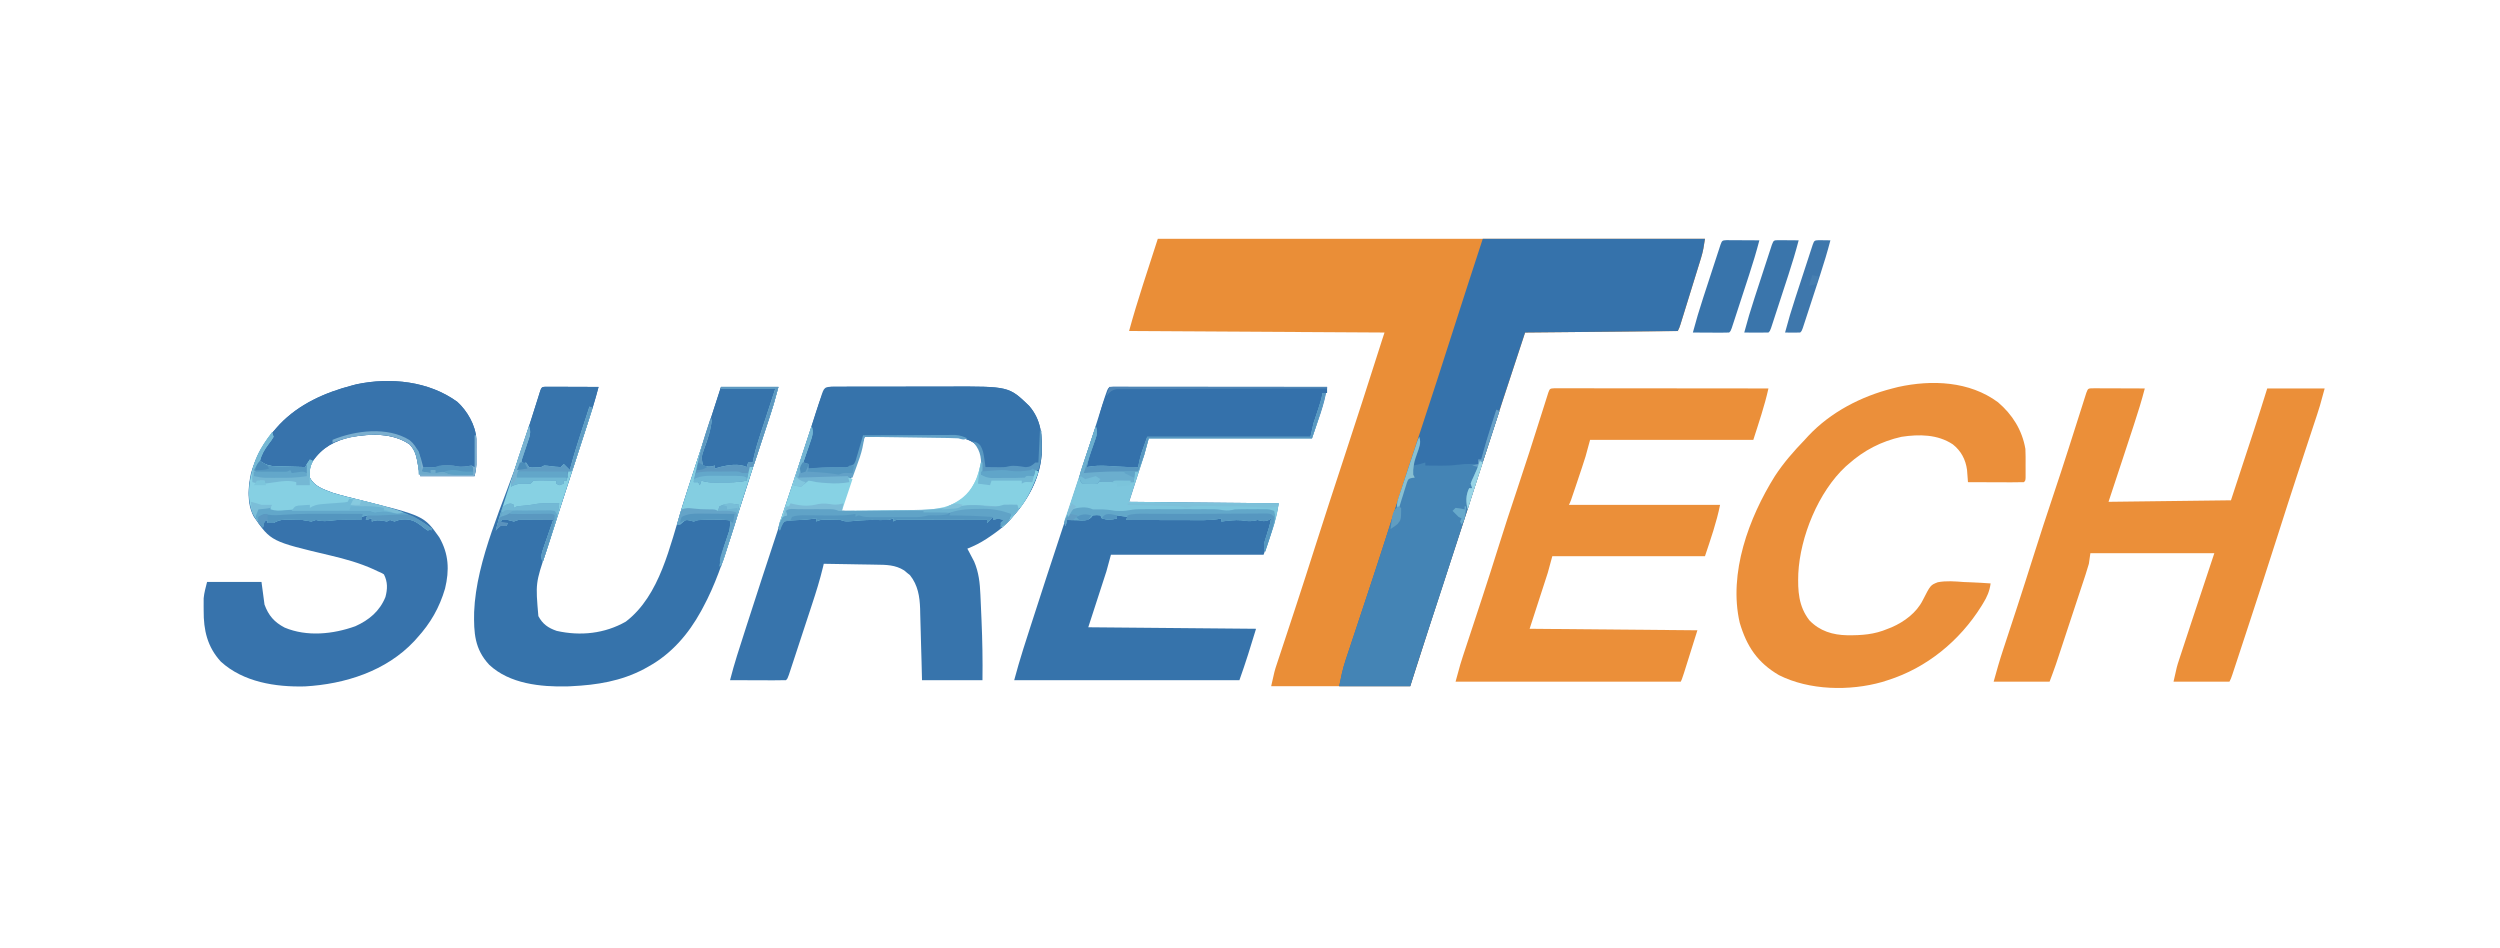 <?xml version="1.0" encoding="UTF-8"?>
<svg version="1.1" xmlns="http://www.w3.org/2000/svg" width="1654" height="627">
<path d="M0 0 C119.46 0 238.92 0 362 0 C361.346 4.581 360.762 8.241 359.434 12.536 C359.117 13.57 358.8 14.605 358.473 15.67 C357.96 17.313 357.96 17.313 357.438 18.988 C357.086 20.128 356.735 21.267 356.373 22.441 C355.632 24.84 354.889 27.238 354.144 29.635 C352.999 33.316 351.862 36.998 350.727 40.682 C350.006 43.013 349.284 45.345 348.562 47.676 C348.05 49.334 348.05 49.334 347.527 51.025 C347.21 52.043 346.893 53.061 346.566 54.111 C346.148 55.458 346.148 55.458 345.721 56.832 C345 59 345 59 344 61 C294.005 61.495 294.005 61.495 243 62 C227.844 107.95 227.844 107.95 213 154 C206.557 174.259 199.942 194.46 193.291 214.652 C184.376 241.721 175.645 268.842 167 296 C136.64 296 106.28 296 75 296 C77.25 285.876 77.25 285.876 78.717 281.448 C79.047 280.446 79.376 279.445 79.715 278.414 C80.247 276.819 80.247 276.819 80.789 275.191 C81.164 274.054 81.539 272.916 81.926 271.744 C82.943 268.659 83.964 265.575 84.986 262.492 C86.731 257.223 88.464 251.951 90.198 246.678 C90.64 245.334 91.082 243.99 91.525 242.646 C95.716 229.913 99.812 217.15 103.875 204.375 C110.191 184.53 116.662 164.738 123.173 144.956 C131.237 120.454 139.169 95.912 146.983 71.329 C147.237 70.533 147.49 69.736 147.751 68.915 C148.079 67.882 148.079 67.882 148.414 66.828 C148.931 65.215 149.464 63.607 150 62 C94.23 61.67 38.46 61.34 -19 61 C-13.396 40.454 -6.491 20.284 0 0 Z " fill="#EA8E37" transform="translate(766,158)"/>
<path d="M0 0 C48.51 0 97.02 0 147 0 C146.346 4.581 145.762 8.241 144.434 12.536 C144.117 13.57 143.8 14.605 143.473 15.67 C142.96 17.313 142.96 17.313 142.438 18.988 C141.91 20.698 141.91 20.698 141.373 22.441 C140.632 24.84 139.889 27.238 139.144 29.635 C137.999 33.316 136.862 36.998 135.727 40.682 C135.006 43.013 134.284 45.345 133.562 47.676 C133.05 49.334 133.05 49.334 132.527 51.025 C132.21 52.043 131.893 53.061 131.566 54.111 C131.287 55.009 131.008 55.907 130.721 56.832 C130 59 130 59 129 61 C79.005 61.495 79.005 61.495 28 62 C12.844 107.95 12.844 107.95 -2 154 C-8.443 174.259 -15.058 194.46 -21.709 214.652 C-30.624 241.721 -39.355 268.842 -48 296 C-63.51 296 -79.02 296 -95 296 C-93.769 289.843 -92.672 284.515 -90.732 278.682 C-90.513 278.018 -90.294 277.355 -90.069 276.671 C-89.351 274.498 -88.625 272.327 -87.898 270.156 C-87.384 268.604 -86.871 267.053 -86.358 265.5 C-85.269 262.209 -84.176 258.918 -83.081 255.629 C-80.486 247.833 -77.91 240.031 -75.332 232.23 C-74.758 230.494 -74.185 228.758 -73.611 227.022 C-68.926 212.854 -64.327 198.661 -59.812 184.438 C-53.664 165.084 -47.352 145.787 -41 126.5 C-33.836 104.747 -26.732 82.979 -19.801 61.15 C-13.309 40.73 -6.634 20.377 0 0 Z " fill="#3572AB" transform="translate(981,158)"/>
<path d="M0 0 C1.392 0.001 1.392 0.001 2.813 0.001 C4.271 -0.004 4.271 -0.004 5.76 -0.009 C8.998 -0.018 12.237 -0.02 15.476 -0.021 C17.728 -0.025 19.98 -0.028 22.232 -0.031 C26.969 -0.037 31.706 -0.039 36.444 -0.039 C42.483 -0.039 48.523 -0.052 54.563 -0.069 C59.224 -0.081 63.885 -0.083 68.546 -0.082 C70.77 -0.083 72.994 -0.088 75.218 -0.095 C115.024 -0.221 115.024 -0.221 128.39 12.635 C136.642 22.196 137.217 32.724 136.733 44.796 C135.582 60.278 127.791 74.799 117.558 86.147 C116.978 86.82 116.398 87.492 115.8 88.186 C111.679 92.664 107.02 96.078 101.996 99.459 C101.37 99.88 100.745 100.301 100.101 100.735 C96.061 103.37 92.04 105.364 87.558 107.147 C87.968 107.908 88.378 108.67 88.8 109.455 C89.339 110.488 89.878 111.52 90.433 112.584 C90.967 113.593 91.5 114.603 92.05 115.643 C95.105 122.742 95.879 129.961 96.191 137.623 C96.253 138.944 96.253 138.944 96.317 140.292 C96.448 143.118 96.566 145.945 96.683 148.772 C96.769 150.711 96.855 152.65 96.94 154.589 C97.506 167.791 97.746 180.931 97.558 194.147 C84.358 194.147 71.158 194.147 57.558 194.147 C57.46 190.148 57.362 186.149 57.261 182.029 C57.172 178.816 57.079 175.602 56.983 172.389 C56.884 169.011 56.791 165.633 56.714 162.254 C56.622 158.366 56.507 154.479 56.386 150.592 C56.363 149.397 56.34 148.202 56.316 146.97 C56.03 138.747 54.856 131.312 49.628 124.709 C48.986 124.194 48.344 123.678 47.683 123.147 C47.046 122.61 46.409 122.074 45.753 121.522 C39.837 117.816 33.888 117.814 27.128 117.733 C26.138 117.713 25.148 117.694 24.127 117.674 C20.979 117.614 17.831 117.568 14.683 117.522 C12.542 117.483 10.402 117.444 8.261 117.404 C3.027 117.309 -2.207 117.224 -7.442 117.147 C-7.682 118.183 -7.682 118.183 -7.928 119.239 C-9.967 127.73 -12.557 135.998 -15.294 144.283 C-15.758 145.699 -16.222 147.114 -16.686 148.529 C-17.65 151.467 -18.617 154.404 -19.586 157.341 C-20.829 161.11 -22.066 164.881 -23.301 168.653 C-24.254 171.562 -25.211 174.471 -26.168 177.379 C-26.626 178.771 -27.083 180.163 -27.539 181.555 C-28.172 183.487 -28.81 185.418 -29.448 187.349 C-29.81 188.447 -30.172 189.546 -30.545 190.677 C-31.442 193.147 -31.442 193.147 -32.442 194.147 C-35.181 194.235 -37.894 194.262 -40.633 194.244 C-41.453 194.243 -42.273 194.241 -43.118 194.24 C-45.747 194.234 -48.376 194.222 -51.004 194.209 C-52.782 194.204 -54.56 194.2 -56.338 194.195 C-60.706 194.184 -65.074 194.167 -69.442 194.147 C-66.682 183.231 -63.133 172.549 -59.692 161.834 C-59.183 160.244 -59.183 160.244 -58.663 158.621 C-51.71 136.923 -44.588 115.281 -37.457 93.641 C-29.99 70.978 -22.63 48.285 -15.399 25.545 C-7.284 0.037 -7.284 0.037 0 0 Z M19.558 33.147 C17.416 39.641 15.28 46.137 13.149 52.635 C12.423 54.846 11.696 57.057 10.967 59.267 C9.92 62.44 8.879 65.616 7.839 68.791 C7.511 69.782 7.183 70.773 6.845 71.793 C6.545 72.714 6.244 73.635 5.935 74.583 C5.669 75.394 5.402 76.204 5.128 77.04 C4.428 79.266 4.428 79.266 4.558 82.147 C12.321 82.217 20.085 82.27 27.848 82.302 C31.454 82.318 35.06 82.339 38.666 82.373 C42.155 82.406 45.643 82.424 49.131 82.431 C51.091 82.439 53.051 82.463 55.011 82.487 C65.92 82.489 76.638 80.908 85.558 74.147 C92.539 67.166 96.952 58.145 97.652 48.248 C97.49 44.629 96.424 42.216 94.558 39.147 C86.389 32.277 77.441 32.871 67.312 32.951 C65.932 32.955 64.552 32.958 63.172 32.96 C59.56 32.967 55.948 32.987 52.337 33.009 C48.643 33.03 44.949 33.039 41.255 33.049 C34.023 33.07 26.79 33.104 19.558 33.147 Z " fill="#3774AC" transform="translate(552.442,255.853)"/>
<path d="M0 0 C47.52 0 95.04 0 144 0 C142.329 11.695 137.736 22.793 134 34 C98.36 34 62.72 34 26 34 C25.01 37.63 24.02 41.26 23 45 C19.7 55.23 16.4 65.46 13 76 C45.67 76.33 78.34 76.66 112 77 C110.329 88.695 105.736 99.793 102 111 C68.67 111 35.34 111 1 111 C0.01 114.63 -0.98 118.26 -2 122 C-5.96 134.21 -9.92 146.42 -14 159 C22.63 159.33 59.26 159.66 97 160 C93.577 171.409 90.006 182.782 86 194 C36.83 194 -12.34 194 -63 194 C-61.125 187.124 -59.225 180.33 -57.051 173.555 C-56.623 172.213 -56.623 172.213 -56.186 170.844 C-55.231 167.853 -54.272 164.864 -53.312 161.875 C-52.975 160.82 -52.637 159.764 -52.288 158.677 C-45.131 136.338 -37.792 114.059 -30.444 91.782 C-23.108 69.543 -15.863 47.279 -8.82 24.945 C-8.519 23.994 -8.218 23.043 -7.907 22.063 C-7.361 20.341 -6.819 18.617 -6.28 16.893 C-4.444 11.104 -2.272 5.68 0 0 Z " fill="#3673AB" transform="translate(734,256)"/>
<path d="M0 0 C1.061 0.001 2.122 0.002 3.215 0.003 C4.428 0.001 5.641 0 6.891 -0.001 C8.247 0.002 9.604 0.006 10.96 0.01 C12.379 0.01 13.798 0.01 15.217 0.009 C19.08 0.009 22.944 0.015 26.807 0.022 C30.84 0.028 34.874 0.028 38.907 0.03 C46.55 0.033 54.192 0.041 61.835 0.051 C70.534 0.062 79.233 0.068 87.931 0.073 C105.83 0.083 123.729 0.101 141.628 0.123 C139.065 11.655 135.228 22.872 131.628 34.123 C95.988 34.123 60.348 34.123 23.628 34.123 C22.638 37.753 21.648 41.383 20.628 45.123 C19.836 47.653 19.024 50.176 18.183 52.689 C17.967 53.335 17.752 53.981 17.53 54.646 C17.083 55.984 16.634 57.323 16.184 58.66 C15.494 60.713 14.809 62.766 14.124 64.82 C10.776 74.827 10.776 74.827 9.628 77.123 C42.628 77.123 75.628 77.123 109.628 77.123 C107.311 88.707 103.364 99.916 99.628 111.123 C66.298 111.123 32.968 111.123 -1.372 111.123 C-2.362 114.753 -3.352 118.383 -4.372 122.123 C-8.332 134.333 -12.292 146.543 -16.372 159.123 C20.258 159.453 56.888 159.783 94.628 160.123 C84.628 192.123 84.628 192.123 83.628 194.123 C34.458 194.123 -14.712 194.123 -65.372 194.123 C-61.998 181.751 -61.998 181.751 -60.478 177.153 C-60.136 176.114 -59.794 175.075 -59.442 174.004 C-58.899 172.367 -58.899 172.367 -58.345 170.697 C-57.96 169.528 -57.575 168.359 -57.178 167.155 C-56.146 164.021 -55.111 160.887 -54.076 157.753 C-52.127 151.849 -50.186 145.941 -48.247 140.033 C-47.927 139.059 -47.927 139.059 -47.601 138.065 C-43.964 126.985 -40.414 115.879 -36.934 104.748 C-33.059 92.361 -29.043 80.031 -24.901 67.731 C-19.248 50.938 -13.887 34.052 -8.539 17.159 C-7.875 15.07 -7.211 12.981 -6.548 10.893 C-6.241 9.918 -5.934 8.944 -5.618 7.94 C-5.195 6.611 -5.195 6.611 -4.764 5.255 C-4.518 4.478 -4.272 3.7 -4.019 2.899 C-3.056 0.256 -2.895 0.15 0 0 Z " fill="#EB8F39" transform="translate(1028.372,256.877)"/>
<path d="M0 0 C6.588 6.01 12.066 15.467 12.555 24.515 C12.557 25.819 12.557 25.819 12.559 27.148 C12.56 28.106 12.561 29.063 12.562 30.049 C12.559 31.042 12.555 32.035 12.551 33.059 C12.555 34.048 12.559 35.037 12.562 36.057 C12.561 37.494 12.561 37.494 12.559 38.961 C12.557 39.831 12.556 40.701 12.555 41.597 C12.426 44.121 12.426 44.121 11.426 49.121 C-0.454 49.121 -12.334 49.121 -24.574 49.121 C-25.365 45.959 -25.906 42.957 -26.387 39.746 C-27.264 35.007 -28.221 31.739 -31.574 28.121 C-42.882 20.403 -57.336 21.024 -70.262 23.246 C-80.953 25.633 -89.251 30.014 -95.574 39.121 C-97.611 42.84 -98.102 45.899 -97.574 50.121 C-94.557 56.012 -88.453 57.891 -82.574 60.121 C-76.419 62.027 -70.14 63.515 -63.887 65.059 C-22.074 75.401 -22.074 75.401 -11.949 89.621 C-5.631 100.659 -5.168 111.234 -8.137 123.559 C-11.85 136.165 -17.74 146.439 -26.574 156.121 C-27.199 156.827 -27.825 157.534 -28.469 158.262 C-47.061 178.146 -74.396 186.755 -100.855 188.25 C-120.316 188.75 -141.635 185.388 -156.449 171.871 C-165.431 162.099 -167.929 150.96 -167.824 138.121 C-167.832 137.175 -167.84 136.229 -167.848 135.254 C-167.845 134.323 -167.843 133.393 -167.84 132.434 C-167.838 131.605 -167.835 130.776 -167.833 129.922 C-167.495 126.259 -166.466 122.689 -165.574 119.121 C-153.694 119.121 -141.814 119.121 -129.574 119.121 C-128.584 126.546 -128.584 126.546 -127.574 134.121 C-124.886 141.39 -121.13 145.737 -114.238 149.344 C-99.488 155.523 -82.229 153.734 -67.496 148.434 C-58.385 144.341 -51.38 138.49 -47.574 129.121 C-46.155 123.812 -46.012 119.124 -48.574 114.121 C-50.335 113.061 -50.335 113.061 -52.574 112.121 C-53.511 111.676 -54.449 111.23 -55.414 110.771 C-64.739 106.575 -74.079 103.967 -84.012 101.621 C-123.273 92.327 -123.273 92.327 -134.574 76.121 C-139.37 67.498 -138.52 56.465 -136.512 47.121 C-133.267 35.75 -127.493 25.863 -119.574 17.121 C-118.617 16.06 -118.617 16.06 -117.641 14.977 C-104.773 1.435 -87.392 -6.236 -69.574 -10.879 C-68.641 -11.125 -67.708 -11.371 -66.746 -11.625 C-44.271 -16.389 -18.803 -13.724 0 0 Z " fill="#3773AC" transform="translate(302.574,265.879)"/>
<path d="M0 0 C1.56 0 3.121 0.006 4.681 0.016 C5.501 0.017 6.321 0.019 7.166 0.02 C9.795 0.026 12.424 0.038 15.052 0.051 C16.83 0.056 18.608 0.061 20.386 0.065 C24.754 0.076 29.122 0.093 33.49 0.114 C31.392 8.141 28.964 16.024 26.365 23.903 C25.783 25.678 25.783 25.678 25.189 27.49 C23.958 31.24 22.724 34.989 21.49 38.739 C20.661 41.262 19.833 43.785 19.006 46.309 C15.852 55.917 12.688 65.52 9.49 75.114 C49.585 74.619 49.585 74.619 90.49 74.114 C93.522 64.874 96.554 55.634 99.677 46.114 C100.624 43.231 101.57 40.349 102.545 37.379 C103.312 35.041 104.079 32.702 104.845 30.364 C105.23 29.193 105.615 28.023 106.011 26.817 C108.92 17.938 111.703 9.033 114.49 0.114 C127.03 0.114 139.57 0.114 152.49 0.114 C149.116 12.486 149.116 12.486 147.567 17.168 C147.218 18.23 146.869 19.291 146.509 20.384 C145.952 22.062 145.952 22.062 145.385 23.774 C144.778 25.616 144.171 27.458 143.564 29.301 C142.921 31.25 142.278 33.198 141.634 35.146 C139.352 42.052 137.08 48.962 134.81 55.871 C134.467 56.917 134.467 56.917 134.116 57.984 C129.9 70.818 125.77 83.678 121.677 96.551 C115.18 116.973 108.532 137.345 101.844 157.705 C101.055 160.106 100.267 162.508 99.479 164.909 C98.239 168.688 96.997 172.465 95.754 176.243 C95.292 177.648 94.83 179.054 94.368 180.46 C93.734 182.392 93.098 184.323 92.461 186.254 C92.103 187.342 91.745 188.431 91.376 189.552 C90.49 192.114 90.49 192.114 89.49 194.114 C77.28 194.114 65.07 194.114 52.49 194.114 C54.74 183.988 54.74 183.988 56.043 180.022 C56.334 179.129 56.625 178.236 56.925 177.316 C57.237 176.375 57.548 175.434 57.869 174.465 C58.365 172.949 58.365 172.949 58.872 171.402 C59.928 168.179 60.99 164.959 62.052 161.739 C62.738 159.648 63.424 157.556 64.109 155.465 C69.187 139.998 74.342 124.558 79.49 109.114 C52.43 109.114 25.37 109.114 -2.51 109.114 C-2.84 111.424 -3.17 113.734 -3.51 116.114 C-4.182 118.494 -4.912 120.858 -5.687 123.207 C-5.907 123.878 -6.127 124.549 -6.353 125.24 C-7.074 127.438 -7.804 129.633 -8.533 131.828 C-9.041 133.368 -9.548 134.909 -10.055 136.449 C-11.115 139.67 -12.18 142.89 -13.247 146.109 C-14.61 150.217 -15.966 154.328 -17.319 158.439 C-18.617 162.382 -19.919 166.324 -21.221 170.266 C-21.589 171.381 -21.589 171.381 -21.964 172.518 C-22.665 174.643 -23.369 176.767 -24.074 178.891 C-24.473 180.095 -24.872 181.3 -25.283 182.541 C-26.617 186.425 -28.068 190.268 -29.51 194.114 C-41.72 194.114 -53.93 194.114 -66.51 194.114 C-64.555 186.945 -62.541 179.906 -60.209 172.867 C-59.74 171.439 -59.74 171.439 -59.261 169.982 C-58.591 167.94 -57.919 165.899 -57.246 163.859 C-55.441 158.381 -53.645 152.9 -51.85 147.418 C-51.484 146.302 -51.119 145.186 -50.742 144.036 C-47.182 133.145 -43.715 122.226 -40.26 111.301 C-35.953 97.688 -31.551 84.114 -26.993 70.584 C-23.584 60.459 -20.272 50.305 -17.018 40.129 C-16.436 38.31 -16.436 38.31 -15.842 36.454 C-13.9 30.376 -11.963 24.297 -10.032 18.215 C-9.323 15.99 -8.614 13.765 -7.905 11.539 C-7.576 10.499 -7.247 9.46 -6.909 8.388 C-6.607 7.442 -6.305 6.496 -5.994 5.521 C-5.73 4.69 -5.466 3.86 -5.195 3.004 C-4.004 -0.283 -3.816 0.123 0 0 Z " fill="#EB8F39" transform="translate(1385.51,256.886)"/>
<path d="M0 0 C1.56 0 3.121 0.006 4.681 0.016 C5.501 0.017 6.321 0.019 7.166 0.02 C9.795 0.026 12.424 0.038 15.052 0.051 C16.83 0.056 18.608 0.061 20.386 0.065 C24.754 0.076 29.122 0.093 33.49 0.114 C31.203 8.945 28.455 17.609 25.623 26.278 C25.146 27.743 24.67 29.209 24.193 30.675 C23.188 33.768 22.182 36.86 21.174 39.952 C18.822 47.171 16.48 54.394 14.137 61.616 C13.363 64.002 12.589 66.388 11.815 68.774 C8.018 80.475 4.224 92.176 0.486 103.896 C-0.046 105.561 -0.58 107.226 -1.116 108.89 C-8.209 129.984 -8.209 129.984 -6.323 151.739 C-3.491 157.01 0.146 159.567 5.81 161.512 C21.522 165.039 37.585 163.345 51.552 155.364 C74.262 137.969 80.619 105.216 88.927 79.209 C90.193 75.252 91.467 71.298 92.74 67.344 C94.503 61.868 96.264 56.391 98.021 50.913 C101.793 39.158 105.604 27.415 109.427 15.676 C111.933 7.973 111.933 7.973 114.49 0.114 C127.03 0.114 139.57 0.114 152.49 0.114 C149.116 12.486 149.116 12.486 147.751 16.618 C147.442 17.558 147.133 18.499 146.814 19.468 C146.323 20.95 146.323 20.95 145.822 22.461 C145.294 24.066 145.294 24.066 144.755 25.704 C143.607 29.195 142.455 32.686 141.302 36.176 C139.674 41.121 138.048 46.066 136.424 51.012 C136.218 51.638 136.012 52.265 135.8 52.91 C132.825 61.975 129.903 71.056 127.025 80.153 C126.671 81.269 126.317 82.386 125.953 83.537 C124.282 88.81 122.62 94.086 120.97 99.366 C115.95 115.312 110.55 131.373 102.552 146.114 C102.134 146.893 101.716 147.672 101.285 148.475 C92.957 163.638 81.748 176.668 66.49 185.114 C65.532 185.647 64.574 186.181 63.588 186.731 C48.382 194.763 32.492 197.302 15.49 198.114 C14.154 198.177 14.154 198.177 12.791 198.242 C-4.894 198.649 -25.365 196.535 -38.799 183.973 C-48.561 173.536 -49.076 162.797 -48.826 149.071 C-47.446 114.008 -29.115 76.693 -18.222 43.591 C-17.446 41.23 -16.669 38.869 -15.893 36.508 C-15.52 35.375 -15.147 34.242 -14.763 33.074 C-11.982 24.606 -9.269 16.118 -6.622 7.607 C-6.357 6.762 -6.091 5.917 -5.818 5.046 C-5.588 4.306 -5.358 3.567 -5.121 2.805 C-3.988 -0.331 -3.656 0.118 0 0 Z " fill="#3673AB" transform="translate(362.51,255.886)"/>
<path d="M0 0 C9.553 8.168 15.959 18.384 18.113 30.859 C18.201 32.54 18.244 34.223 18.246 35.906 C18.247 36.833 18.249 37.76 18.25 38.715 C18.246 39.67 18.242 40.625 18.238 41.609 C18.242 42.58 18.246 43.551 18.25 44.551 C18.248 45.933 18.248 45.933 18.246 47.344 C18.245 48.186 18.244 49.029 18.243 49.897 C18.113 51.859 18.113 51.859 17.113 52.859 C14.374 52.948 11.661 52.975 8.922 52.957 C8.102 52.956 7.282 52.954 6.438 52.953 C3.809 52.947 1.18 52.935 -1.449 52.922 C-3.227 52.917 -5.005 52.912 -6.783 52.908 C-11.151 52.897 -15.519 52.88 -19.887 52.859 C-19.939 52.122 -19.99 51.384 -20.044 50.625 C-20.159 49.159 -20.159 49.159 -20.277 47.664 C-20.35 46.7 -20.422 45.735 -20.497 44.742 C-21.427 37.861 -24.436 32.195 -29.887 27.859 C-39.962 21.143 -52.292 21.092 -63.887 22.859 C-77.271 25.866 -88.66 31.777 -98.887 40.859 C-99.5 41.39 -100.114 41.922 -100.746 42.469 C-118.884 59.276 -130.919 89.006 -132.133 113.316 C-132.519 124.629 -132.028 135.021 -124.762 144.297 C-117.889 151.422 -109.321 153.955 -99.728 154.152 C-90.101 154.222 -81.873 153.689 -72.887 149.859 C-72.022 149.52 -71.157 149.181 -70.266 148.832 C-62.008 145.212 -53.941 139.24 -49.834 131.062 C-44.672 120.943 -44.672 120.943 -39.848 119.067 C-34.168 117.991 -28.487 118.488 -22.762 118.922 C-21.025 118.997 -19.288 119.066 -17.551 119.127 C-13.322 119.291 -9.108 119.549 -4.887 119.859 C-5.605 124.978 -7.181 128.687 -9.887 133.047 C-10.29 133.704 -10.693 134.361 -11.108 135.038 C-25.366 157.809 -47.16 175.737 -72.887 183.859 C-74.116 184.253 -75.346 184.646 -76.613 185.051 C-98.116 191.171 -124.843 190.637 -144.887 180.547 C-159.069 172.283 -166.252 161.545 -170.887 145.859 C-178.438 113.106 -164.843 76.389 -147.644 48.871 C-141.917 40.086 -135.148 32.394 -127.887 24.859 C-127.109 24.007 -126.332 23.155 -125.531 22.277 C-110.71 6.513 -90.69 -3.829 -69.887 -9.141 C-68.636 -9.46 -67.386 -9.78 -66.098 -10.109 C-43.795 -15.015 -18.859 -13.985 0 0 Z " fill="#EB8F3A" transform="translate(1321.887,266.141)"/>
<path d="M0 0 C1.392 0.001 1.392 0.001 2.813 0.001 C4.271 -0.004 4.271 -0.004 5.76 -0.009 C8.998 -0.018 12.237 -0.02 15.476 -0.021 C17.728 -0.025 19.98 -0.028 22.232 -0.031 C26.969 -0.037 31.706 -0.039 36.444 -0.039 C42.483 -0.039 48.523 -0.052 54.563 -0.069 C59.224 -0.081 63.885 -0.083 68.546 -0.082 C70.77 -0.083 72.994 -0.088 75.218 -0.095 C115.024 -0.221 115.024 -0.221 128.39 12.635 C136.642 22.196 137.217 32.724 136.733 44.796 C135.304 64.012 124.176 80.295 110.558 93.147 C110.228 92.157 109.898 91.167 109.558 90.147 C110.218 89.487 110.878 88.827 111.558 88.147 C107.975 87.144 107.975 87.144 104.558 88.147 C104.558 87.487 104.558 86.827 104.558 86.147 C103.898 86.807 103.238 87.467 102.558 88.147 C101.898 88.807 101.238 89.467 100.558 90.147 C100.558 89.487 100.558 88.827 100.558 88.147 C92.77 88.123 84.981 88.106 77.193 88.095 C73.576 88.09 69.96 88.083 66.344 88.071 C62.855 88.06 59.367 88.054 55.879 88.052 C53.897 88.049 51.915 88.041 49.933 88.033 C48.731 88.033 47.53 88.033 46.293 88.033 C45.231 88.031 44.17 88.029 43.076 88.026 C40.562 87.976 40.562 87.976 38.558 89.147 C38.558 88.487 38.558 87.827 38.558 87.147 C37.073 87.642 37.073 87.642 35.558 88.147 C33.747 88.216 31.933 88.231 30.121 88.209 C29.173 88.2 28.226 88.191 27.249 88.182 C26.361 88.17 25.473 88.159 24.558 88.147 C19.598 88.147 14.713 88.606 9.773 89.026 C6.558 89.147 6.558 89.147 3.558 88.147 C1.393 88.052 -0.775 88.017 -2.942 88.022 C-4.087 88.019 -5.231 88.016 -6.411 88.014 C-9.489 88.01 -9.489 88.01 -12.442 89.147 C-12.442 88.487 -12.442 87.827 -12.442 87.147 C-14.513 87.388 -16.583 87.631 -18.653 87.881 C-20.632 88.069 -22.619 88.176 -24.606 88.225 C-27.656 88.329 -30.466 88.464 -33.442 89.147 C-35.834 92.003 -35.834 92.003 -36.442 95.147 C-37.991 92.049 -36.63 90.076 -35.555 86.843 C-35.342 86.195 -35.129 85.548 -34.91 84.88 C-34.198 82.722 -33.476 80.567 -32.754 78.412 C-32.253 76.899 -31.753 75.385 -31.253 73.871 C-29.928 69.859 -28.593 65.85 -27.257 61.842 C-25.148 55.514 -23.055 49.18 -20.958 42.847 C-20.196 40.548 -19.432 38.25 -18.669 35.951 C-15.497 26.397 -12.387 16.827 -9.408 7.211 C-7.166 0.036 -7.166 0.036 0 0 Z M19.558 33.147 C17.416 39.641 15.28 46.137 13.149 52.635 C12.423 54.846 11.696 57.057 10.967 59.267 C9.92 62.44 8.879 65.616 7.839 68.791 C7.511 69.782 7.183 70.773 6.845 71.793 C6.545 72.714 6.244 73.635 5.935 74.583 C5.669 75.394 5.402 76.204 5.128 77.04 C4.428 79.266 4.428 79.266 4.558 82.147 C12.321 82.217 20.085 82.27 27.848 82.302 C31.454 82.318 35.06 82.339 38.666 82.373 C42.155 82.406 45.643 82.424 49.131 82.431 C51.091 82.439 53.051 82.463 55.011 82.487 C65.92 82.489 76.638 80.908 85.558 74.147 C92.539 67.166 96.952 58.145 97.652 48.248 C97.49 44.629 96.424 42.216 94.558 39.147 C86.389 32.277 77.441 32.871 67.312 32.951 C65.932 32.955 64.552 32.958 63.172 32.96 C59.56 32.967 55.948 32.987 52.337 33.009 C48.643 33.03 44.949 33.039 41.255 33.049 C34.023 33.07 26.79 33.104 19.558 33.147 Z " fill="#3673AB" transform="translate(552.442,255.853)"/>
<path d="M0 0 C6.588 6.01 12.066 15.467 12.555 24.515 C12.557 25.819 12.557 25.819 12.559 27.148 C12.56 28.106 12.561 29.063 12.562 30.049 C12.559 31.042 12.555 32.035 12.551 33.059 C12.555 34.048 12.559 35.037 12.562 36.057 C12.561 37.494 12.561 37.494 12.559 38.961 C12.557 39.831 12.556 40.701 12.555 41.597 C12.426 44.121 12.426 44.121 11.426 49.121 C-0.454 49.121 -12.334 49.121 -24.574 49.121 C-25.365 45.959 -25.906 42.957 -26.387 39.746 C-27.264 35.007 -28.221 31.739 -31.574 28.121 C-42.882 20.403 -57.336 21.024 -70.262 23.246 C-80.953 25.633 -89.251 30.014 -95.574 39.121 C-97.611 42.84 -98.102 45.899 -97.574 50.121 C-94.557 56.012 -88.453 57.891 -82.574 60.121 C-76.419 62.027 -70.14 63.515 -63.887 65.059 C-46.853 69.272 -30.856 73.464 -16.574 84.121 C-18.059 84.616 -18.059 84.616 -19.574 85.121 C-21.738 83.688 -21.738 83.688 -24.199 81.684 C-28.545 78.483 -31.304 77.388 -36.664 77.777 C-38.786 78.112 -38.786 78.112 -41.574 79.121 C-43.059 78.626 -43.059 78.626 -44.574 78.121 C-45.564 78.616 -45.564 78.616 -46.574 79.121 C-47.523 78.956 -48.472 78.791 -49.449 78.621 C-52.35 78.157 -53.856 78.18 -56.574 79.121 C-56.574 78.461 -56.574 77.801 -56.574 77.121 C-57.894 77.451 -59.214 77.781 -60.574 78.121 C-60.079 76.636 -60.079 76.636 -59.574 75.121 C-60.894 75.451 -62.214 75.781 -63.574 76.121 C-63.574 76.781 -63.574 77.441 -63.574 78.121 C-65.276 78.104 -65.276 78.104 -67.012 78.086 C-68.533 78.077 -70.053 78.067 -71.574 78.059 C-72.318 78.05 -73.062 78.042 -73.828 78.033 C-77.593 78.017 -81.227 78.149 -84.961 78.656 C-88.3 79.086 -90.359 78.856 -93.574 78.121 C-94.564 78.451 -95.554 78.781 -96.574 79.121 C-98.577 78.806 -100.577 78.47 -102.574 78.121 C-105.114 78.007 -107.657 77.946 -110.199 77.934 C-112.137 77.912 -112.137 77.912 -114.113 77.891 C-117.385 78.108 -118.801 78.589 -121.574 80.121 C-122.894 80.121 -124.214 80.121 -125.574 80.121 C-125.574 79.461 -125.574 78.801 -125.574 78.121 C-126.564 78.616 -126.564 78.616 -127.574 79.121 C-128.226 81.146 -128.226 81.146 -128.574 83.121 C-135.439 76.212 -137.692 70.031 -137.949 60.309 C-137.504 43.676 -130.649 29.348 -119.574 17.121 C-118.936 16.413 -118.298 15.706 -117.641 14.977 C-104.773 1.435 -87.392 -6.236 -69.574 -10.879 C-68.641 -11.125 -67.708 -11.371 -66.746 -11.625 C-44.271 -16.389 -18.803 -13.724 0 0 Z " fill="#3773AC" transform="translate(302.574,265.879)"/>
<path d="M0 0 C0.99 0.495 0.99 0.495 2 1 C1.715 1.867 1.715 1.867 1.424 2.752 C-7.379 29.541 -16.14 56.341 -24.692 83.211 C-31.658 105.078 -38.825 126.878 -46.012 148.672 C-46.942 151.49 -47.87 154.308 -48.798 157.126 C-49.436 159.061 -50.075 160.995 -50.714 162.928 C-51.104 164.11 -51.493 165.291 -51.894 166.508 C-52.23 167.525 -52.566 168.542 -52.912 169.59 C-54.333 174.042 -55.657 178.524 -57 183 C-72.51 183 -88.02 183 -104 183 C-102.769 176.843 -101.672 171.515 -99.732 165.682 C-99.513 165.018 -99.294 164.355 -99.069 163.671 C-98.351 161.498 -97.625 159.327 -96.898 157.156 C-96.384 155.603 -95.87 154.049 -95.356 152.495 C-94.266 149.202 -93.174 145.91 -92.078 142.618 C-89.499 134.871 -86.937 127.118 -84.375 119.365 C-83.804 117.638 -83.233 115.911 -82.662 114.185 C-77.698 99.175 -72.843 84.132 -68.062 69.062 C-62.629 51.949 -57.013 34.92 -51 18 C-49.61 22.171 -51.098 25.182 -52.438 29.188 C-52.68 29.937 -52.923 30.687 -53.174 31.459 C-53.775 33.309 -54.386 35.155 -55 37 C-52.237 36.477 -49.674 35.891 -47 35 C-47 35.66 -47 36.32 -47 37 C-44.333 37.027 -41.667 37.047 -39 37.062 C-37.884 37.075 -37.884 37.075 -36.746 37.088 C-33.043 37.104 -29.454 36.99 -25.781 36.5 C-22.619 36.082 -19.68 35.893 -16.5 35.938 C-15.644 35.947 -14.788 35.956 -13.906 35.965 C-13.277 35.976 -12.648 35.988 -12 36 C-12 35.01 -12 34.02 -12 33 C-11.34 33 -10.68 33 -10 33 C-9.826 32.342 -9.652 31.683 -9.473 31.005 C-7.609 24.041 -5.525 17.172 -3.312 10.312 C-2.992 9.313 -2.672 8.313 -2.342 7.283 C-1.563 4.855 -0.783 2.427 0 0 Z " fill="#4484B5" transform="translate(990,271)"/>
<path d="M0 0 C1.061 0.001 2.122 0.002 3.215 0.003 C4.428 0.001 5.641 0 6.891 -0.001 C8.247 0.002 9.604 0.006 10.96 0.01 C12.379 0.01 13.798 0.01 15.217 0.009 C19.08 0.009 22.944 0.015 26.807 0.022 C30.84 0.028 34.874 0.028 38.907 0.03 C46.55 0.033 54.192 0.041 61.835 0.051 C70.534 0.062 79.233 0.068 87.931 0.073 C105.83 0.083 123.729 0.101 141.628 0.123 C141.628 1.443 141.628 2.763 141.628 4.123 C140.638 4.123 139.648 4.123 138.628 4.123 C138.298 6.763 137.968 9.403 137.628 12.123 C134.163 22.518 134.163 22.518 130.628 33.123 C94.988 33.123 59.348 33.123 22.628 33.123 C21.638 36.753 20.648 40.383 19.628 44.123 C18.648 47.134 17.669 50.134 16.628 53.123 C9.867 54.229 3.538 54.003 -3.255 53.442 C-7.501 53.118 -11.195 53.372 -15.372 54.123 C-16.032 53.793 -16.692 53.463 -17.372 53.123 C-16.999 47.024 -15.325 41.795 -13.311 36.037 C-11.846 31.768 -10.747 27.561 -9.872 23.123 C-8.828 17.875 -7.445 12.875 -5.747 7.811 C-5.528 7.158 -5.31 6.505 -5.085 5.832 C-3.134 0.163 -3.134 0.163 0 0 Z " fill="#3471AB" transform="translate(736.372,255.877)"/>
<path d="M0 0 C12.54 0 25.08 0 38 0 C34.626 12.372 34.626 12.372 33.261 16.504 C32.952 17.445 32.643 18.386 32.324 19.355 C31.997 20.342 31.669 21.33 31.332 22.348 C30.804 23.954 30.804 23.954 30.265 25.593 C29.116 29.083 27.964 32.573 26.812 36.062 C25.192 40.985 23.573 45.908 21.957 50.832 C21.546 52.083 21.136 53.333 20.713 54.622 C17.875 63.28 15.085 71.953 12.324 80.637 C11.956 81.794 11.588 82.951 11.209 84.143 C9.45 89.675 7.697 95.21 5.952 100.746 C5.323 102.732 4.693 104.718 4.062 106.703 C3.78 107.607 3.497 108.51 3.206 109.441 C2.944 110.267 2.681 111.092 2.41 111.942 C2.185 112.658 1.959 113.374 1.727 114.111 C1 116 1 116 -1 119 C-0.284 112.28 1.758 106.232 3.916 99.852 C4.182 99.042 4.448 98.233 4.723 97.398 C4.968 96.673 5.213 95.948 5.465 95.201 C6.064 92.735 6.091 90.528 6 88 C2.563 87.971 -0.875 87.953 -4.312 87.938 C-5.777 87.925 -5.777 87.925 -7.271 87.912 C-8.209 87.909 -9.147 87.906 -10.113 87.902 C-11.409 87.894 -11.409 87.894 -12.732 87.886 C-15.167 87.907 -15.167 87.907 -18 89 C-18.804 88.794 -19.609 88.588 -20.438 88.375 C-23.071 87.7 -23.071 87.7 -25.188 89.438 C-25.786 89.953 -26.384 90.469 -27 91 C-27.66 91 -28.32 91 -29 91 C-26.948 83.163 -24.594 75.464 -22.051 67.773 C-21.486 66.055 -21.486 66.055 -20.91 64.301 C-19.714 60.658 -18.513 57.016 -17.312 53.375 C-15.745 48.612 -14.179 43.849 -12.613 39.086 C-12.231 37.922 -11.848 36.758 -11.454 35.559 C-7.57 23.727 -3.781 11.865 0 0 Z " fill="#3673AB" transform="translate(477,256)"/>
<path d="M0 0 C1.56 0 3.121 0.006 4.681 0.016 C5.501 0.017 6.321 0.019 7.166 0.02 C9.795 0.026 12.424 0.038 15.052 0.051 C16.83 0.056 18.608 0.061 20.386 0.065 C24.754 0.076 29.122 0.093 33.49 0.114 C31.182 9.028 28.406 17.773 25.552 26.524 C25.067 28.018 24.582 29.513 24.097 31.008 C22.822 34.939 21.543 38.87 20.263 42.8 C19.002 46.674 17.744 50.549 16.486 54.424 C14.991 59.028 13.496 63.632 11.999 68.235 C6.812 84.189 1.649 100.151 -3.51 116.114 C-4.635 112.283 -4.172 110.274 -2.858 106.473 C-2.494 105.403 -2.129 104.333 -1.754 103.231 C-1.364 102.12 -0.974 101.008 -0.573 99.864 C-0.186 98.737 0.2 97.61 0.597 96.449 C1.552 93.667 2.517 90.889 3.49 88.114 C-0.281 88.085 -4.052 88.067 -7.823 88.051 C-8.894 88.043 -9.966 88.034 -11.071 88.026 C-12.099 88.022 -13.127 88.019 -14.186 88.016 C-15.608 88.008 -15.608 88.008 -17.058 88 C-19.648 88.009 -19.648 88.009 -22.51 89.114 C-23.851 88.811 -25.184 88.475 -26.51 88.114 C-27.83 88.114 -29.15 88.114 -30.51 88.114 C-31.005 89.104 -31.005 89.104 -31.51 90.114 C-29.86 90.114 -28.21 90.114 -26.51 90.114 C-27.005 91.104 -27.005 91.104 -27.51 92.114 C-28.83 92.114 -30.15 92.114 -31.51 92.114 C-33.261 93.53 -33.261 93.53 -34.51 95.114 C-32.346 86.79 -29.79 78.632 -27.088 70.469 C-26.661 69.17 -26.233 67.871 -25.806 66.571 C-24.687 63.168 -23.564 59.765 -22.441 56.363 C-20.662 50.975 -18.888 45.586 -17.114 40.196 C-16.681 38.882 -16.248 37.567 -15.815 36.253 C-12.657 26.671 -9.558 17.071 -6.565 7.436 C-6.305 6.608 -6.046 5.78 -5.779 4.927 C-5.444 3.85 -5.444 3.85 -5.103 2.752 C-3.982 -0.343 -3.611 0.117 0 0 Z " fill="#3774AC" transform="translate(362.51,255.886)"/>
<path d="M0 0 C1.302 4.258 0.359 6.733 -1.09 10.953 C-1.313 11.613 -1.537 12.274 -1.767 12.954 C-2.481 15.056 -3.209 17.153 -3.938 19.25 C-4.425 20.677 -4.911 22.104 -5.396 23.531 C-6.587 27.025 -7.79 30.513 -9 34 C-8.016 33.959 -7.032 33.918 -6.018 33.876 C-2.368 33.728 1.283 33.593 4.934 33.463 C6.515 33.404 8.095 33.342 9.675 33.276 C11.946 33.182 14.217 33.102 16.488 33.023 C17.195 32.991 17.901 32.959 18.629 32.926 C22.363 32.812 23.796 32.864 27 35 C23.535 45.395 23.535 45.395 20 56 C27.764 55.937 35.527 55.861 43.29 55.764 C46.896 55.72 50.502 55.681 54.108 55.654 C57.597 55.627 61.085 55.587 64.573 55.537 C66.533 55.512 68.493 55.502 70.453 55.492 C81.822 55.308 94.311 53.689 102.75 45.25 C107.748 39.053 110.602 31.792 112 24 C112.33 24 112.66 24 113 24 C113.125 29.75 113.125 29.75 112 32 C115.295 32.986 118.287 33.129 121.719 33.133 C123.364 33.135 123.364 33.135 125.043 33.137 C126.184 33.133 127.325 33.129 128.5 33.125 C129.641 33.129 130.782 33.133 131.957 33.137 C133.054 33.135 134.151 33.134 135.281 33.133 C136.783 33.131 136.783 33.131 138.314 33.129 C140.715 33.014 142.699 32.64 145 32 C145.66 32 146.32 32 147 32 C147.33 31.01 147.66 30.02 148 29 C148.66 29.33 149.32 29.66 150 30 C144.8 44.743 137.69 56.305 126 67 C125.67 66.01 125.34 65.02 125 64 C125.99 63.01 125.99 63.01 127 62 C123.417 60.998 123.417 60.998 120 62 C120 61.34 120 60.68 120 60 C119.01 60.99 119.01 60.99 118 62 C117.01 62.99 117.01 62.99 116 64 C116 63.34 116 62.68 116 62 C108.212 61.977 100.423 61.959 92.635 61.948 C89.018 61.943 85.402 61.936 81.786 61.925 C78.297 61.914 74.809 61.908 71.321 61.905 C69.339 61.902 67.357 61.895 65.375 61.887 C64.173 61.887 62.972 61.887 61.735 61.886 C60.673 61.884 59.612 61.882 58.518 61.88 C56.004 61.83 56.004 61.83 54 63 C54 62.34 54 61.68 54 61 C52.515 61.495 52.515 61.495 51 62 C49.189 62.069 47.375 62.085 45.562 62.062 C44.141 62.049 44.141 62.049 42.691 62.035 C41.359 62.018 41.359 62.018 40 62 C35.04 62 30.155 62.459 25.215 62.879 C22 63 22 63 19 62 C16.835 61.905 14.667 61.87 12.5 61.875 C11.355 61.872 10.211 61.87 9.031 61.867 C5.953 61.863 5.953 61.863 3 63 C3 62.34 3 61.68 3 61 C0.929 61.242 -1.141 61.485 -3.211 61.734 C-5.19 61.923 -7.177 62.029 -9.164 62.078 C-12.214 62.182 -15.024 62.317 -18 63 C-20.392 65.856 -20.392 65.856 -21 69 C-22.556 65.889 -21.17 63.869 -20.094 60.623 C-19.88 59.969 -19.665 59.315 -19.444 58.641 C-18.732 56.475 -18.008 54.312 -17.285 52.148 C-16.79 50.649 -16.295 49.15 -15.801 47.651 C-14.497 43.699 -13.185 39.751 -11.87 35.804 C-10.531 31.777 -9.201 27.748 -7.869 23.719 C-5.254 15.81 -2.63 7.904 0 0 Z " fill="#87D2E4" transform="translate(537,282)"/>
<path d="M0 0 C0.66 0 1.32 0 2 0 C-0.265 10.192 -3.698 20.095 -7 30 C-42.64 30 -78.28 30 -115 30 C-115.99 33.63 -116.98 37.26 -118 41 C-121.3 51.23 -124.6 61.46 -128 72 C-95.33 72.33 -62.66 72.66 -29 73 C-29.693 77.852 -30.367 81.617 -31.848 86.152 C-32.205 87.258 -32.563 88.363 -32.932 89.502 C-33.305 90.636 -33.678 91.769 -34.062 92.938 C-34.628 94.679 -34.628 94.679 -35.205 96.455 C-36.132 99.305 -37.063 102.153 -38 105 C-39.229 100.93 -38.48 98.606 -37.125 94.562 C-35.85 90.716 -34.702 86.994 -34 83 C-34.835 83.526 -34.835 83.526 -35.688 84.062 C-38.583 85.236 -39.993 84.66 -43 84 C-43.763 84.165 -44.526 84.33 -45.312 84.5 C-48.285 85.053 -50.701 84.64 -53.664 84.191 C-58.129 83.826 -62.566 84.47 -67 85 C-67 84.34 -67 83.68 -67 83 C-67.888 83.163 -68.776 83.326 -69.692 83.494 C-75.411 84.305 -81.17 84.123 -86.934 84.098 C-88.783 84.096 -88.783 84.096 -90.67 84.093 C-94.593 84.088 -98.515 84.075 -102.438 84.062 C-105.104 84.057 -107.77 84.053 -110.436 84.049 C-116.957 84.038 -123.479 84.021 -130 84 C-129.67 83.34 -129.34 82.68 -129 82 C-131.31 81.67 -133.62 81.34 -136 81 C-136 81.66 -136 82.32 -136 83 C-139.667 83.943 -142.353 84.114 -146 83 C-146.495 82.01 -146.495 82.01 -147 81 C-149.374 80.749 -149.374 80.749 -152 81 C-152.402 81.495 -152.804 81.99 -153.219 82.5 C-156.017 84.856 -158.619 84.286 -162.188 84.188 C-163.46 84.16 -164.732 84.133 -166.043 84.105 C-167.019 84.071 -167.995 84.036 -169 84 C-169.33 85.32 -169.66 86.64 -170 88 C-171.527 84.945 -170.244 83.093 -169.186 79.898 C-168.981 79.273 -168.776 78.649 -168.566 78.005 C-167.885 75.936 -167.195 73.87 -166.504 71.805 C-166.031 70.373 -165.559 68.941 -165.087 67.509 C-163.843 63.735 -162.589 59.965 -161.334 56.195 C-160.055 52.349 -158.785 48.501 -157.514 44.652 C-155.017 37.099 -152.512 29.548 -150 22 C-149.082 25.267 -149.03 26.931 -150.18 30.152 C-150.449 30.929 -150.719 31.706 -150.996 32.506 C-151.286 33.308 -151.576 34.111 -151.875 34.938 C-154.374 41.848 -154.374 41.848 -156 49 C-154.268 48.722 -154.268 48.722 -152.5 48.438 C-147.26 47.841 -142.139 48.207 -136.902 48.591 C-131.912 48.957 -127 49.089 -122 49 C-121.752 47.742 -121.505 46.484 -121.25 45.188 C-120 40 -120 40 -116 29 C-80.36 29 -44.72 29 -8 29 C-7.01 24.545 -7.01 24.545 -6 20 C-4.978 16.754 -3.89 13.544 -2.768 10.332 C-1.59 6.908 -0.607 3.572 0 0 Z " fill="#7DC6DD" transform="translate(875,260)"/>
<path d="M0 0 C0.33 0.99 0.66 1.98 1 3 C-0.363 5.27 -0.363 5.27 -2.312 7.812 C-4.991 11.457 -6.942 14.534 -8 19 C-4.227 21.604 -1.609 22.395 2.957 22.512 C4.069 22.547 5.181 22.583 6.326 22.619 C7.477 22.642 8.627 22.664 9.812 22.688 C10.982 22.722 12.152 22.756 13.357 22.791 C16.238 22.873 19.119 22.943 22 23 C22.33 22.34 22.66 21.68 23 21 C23.66 20.01 24.32 19.02 25 18 C25.66 18.33 26.32 18.66 27 19 C26.67 19.701 26.34 20.402 26 21.125 C24.861 24.399 24.57 26.557 25 30 C28.017 35.89 34.121 37.769 40 40 C46.155 41.906 52.434 43.394 58.688 44.938 C75.722 49.151 91.719 53.343 106 64 C104.515 64.495 104.515 64.495 103 65 C100.836 63.566 100.836 63.566 98.375 61.562 C94.029 58.362 91.27 57.267 85.91 57.656 C83.788 57.991 83.788 57.991 81 59 C79.515 58.505 79.515 58.505 78 58 C77.01 58.495 77.01 58.495 76 59 C75.051 58.835 74.103 58.67 73.125 58.5 C70.224 58.036 68.718 58.059 66 59 C66 58.34 66 57.68 66 57 C64.68 57.33 63.36 57.66 62 58 C62.33 57.01 62.66 56.02 63 55 C61.68 55.33 60.36 55.66 59 56 C59 56.66 59 57.32 59 58 C57.866 57.988 56.731 57.977 55.562 57.965 C54.042 57.955 52.521 57.946 51 57.938 C50.256 57.929 49.512 57.921 48.746 57.912 C44.981 57.896 41.347 58.028 37.613 58.535 C34.274 58.965 32.215 58.735 29 58 C28.01 58.33 27.02 58.66 26 59 C23.997 58.685 21.997 58.349 20 58 C17.46 57.886 14.917 57.825 12.375 57.812 C11.083 57.798 9.792 57.784 8.461 57.77 C5.19 57.987 3.774 58.468 1 60 C-0.32 60 -1.64 60 -3 60 C-3 59.34 -3 58.68 -3 58 C-3.99 58.495 -3.99 58.495 -5 59 C-5.652 61.025 -5.652 61.025 -6 63 C-12.865 56.091 -15.118 49.91 -15.375 40.188 C-14.974 25.205 -9.226 11.742 0 0 Z " fill="#86D0E3" transform="translate(180,286)"/>
<path d="M0 0 C12.54 0 25.08 0 38 0 C34.626 12.372 34.626 12.372 33.261 16.504 C32.952 17.445 32.643 18.386 32.324 19.355 C31.997 20.342 31.669 21.33 31.332 22.348 C30.804 23.954 30.804 23.954 30.265 25.593 C29.116 29.083 27.964 32.573 26.812 36.062 C25.192 40.985 23.573 45.908 21.957 50.832 C21.546 52.083 21.136 53.333 20.713 54.622 C17.875 63.28 15.085 71.953 12.324 80.637 C11.956 81.794 11.588 82.951 11.209 84.143 C9.45 89.675 7.697 95.21 5.952 100.746 C5.323 102.732 4.693 104.718 4.062 106.703 C3.78 107.607 3.497 108.51 3.206 109.441 C2.944 110.267 2.681 111.092 2.41 111.942 C2.185 112.658 1.959 113.374 1.727 114.111 C1 116 1 116 -1 119 C-0.284 112.28 1.758 106.232 3.916 99.852 C4.182 99.042 4.448 98.233 4.723 97.398 C4.968 96.673 5.213 95.948 5.465 95.201 C6.064 92.735 6.091 90.528 6 88 C2.563 87.971 -0.875 87.953 -4.312 87.938 C-5.777 87.925 -5.777 87.925 -7.271 87.912 C-8.209 87.909 -9.147 87.906 -10.113 87.902 C-11.409 87.894 -11.409 87.894 -12.732 87.886 C-15.167 87.907 -15.167 87.907 -18 89 C-18.804 88.794 -19.609 88.588 -20.438 88.375 C-23.071 87.7 -23.071 87.7 -25.188 89.438 C-25.786 89.953 -26.384 90.469 -27 91 C-27.66 91 -28.32 91 -29 91 C-26.886 82.916 -24.444 74.973 -21.84 67.035 C-21.449 65.839 -21.059 64.644 -20.656 63.412 C-19.628 60.268 -18.598 57.125 -17.566 53.982 C-16.725 51.413 -15.887 48.842 -15.05 46.272 C-14.045 43.192 -13.036 40.114 -12.027 37.035 C-11.653 35.887 -11.279 34.739 -10.894 33.557 C-10.543 32.491 -10.193 31.426 -9.832 30.328 C-9.526 29.393 -9.219 28.458 -8.904 27.495 C-8.08 25.222 -7.133 23.133 -6 21 C-6.624 28.012 -8.563 33.983 -11.004 40.553 C-13.004 46.176 -13.004 46.176 -12 52 C-8.713 52.8 -7.29 53.097 -4 52 C-4 52.66 -4 53.32 -4 54 C-2.36 53.505 -2.36 53.505 -0.688 53 C4.629 51.659 11.953 50.477 17 53 C17.33 52.01 17.66 51.02 18 50 C18.99 50 19.98 50 21 50 C21.267 48.714 21.535 47.427 21.81 46.102 C22.927 41.084 24.426 36.248 26.039 31.371 C26.325 30.496 26.61 29.621 26.905 28.719 C27.808 25.957 28.716 23.197 29.625 20.438 C30.243 18.552 30.86 16.665 31.477 14.779 C32.979 10.184 34.49 5.592 36 1 C24.12 1 12.24 1 0 1 C0 0.67 0 0.34 0 0 Z " fill="#84CEE1" transform="translate(477,256)"/>
<path d="M0 0 C1 0.005 2 0.01 3.031 0.016 C4.111 0.019 5.19 0.022 6.302 0.026 C8.007 0.038 8.007 0.038 9.746 0.051 C11.456 0.058 11.456 0.058 13.201 0.065 C16.028 0.077 18.856 0.094 21.683 0.114 C19.666 7.783 17.393 15.336 14.926 22.871 C14.577 23.941 14.228 25.011 13.869 26.113 C13.14 28.35 12.408 30.587 11.676 32.823 C10.55 36.263 9.431 39.704 8.312 43.145 C7.6 45.325 6.888 47.504 6.176 49.684 C5.84 50.716 5.505 51.748 5.159 52.812 C4.849 53.757 4.538 54.702 4.218 55.677 C3.945 56.512 3.672 57.347 3.391 58.207 C2.683 60.114 2.683 60.114 1.683 61.114 C-0.097 61.201 -1.881 61.221 -3.664 61.211 C-4.744 61.208 -5.823 61.205 -6.936 61.201 C-8.072 61.193 -9.208 61.185 -10.379 61.176 C-11.519 61.172 -12.66 61.167 -13.834 61.162 C-16.662 61.151 -19.489 61.133 -22.317 61.114 C-20.3 53.444 -18.027 45.891 -15.559 38.356 C-15.21 37.286 -14.862 36.216 -14.503 35.114 C-13.773 32.877 -13.042 30.64 -12.309 28.404 C-11.184 24.965 -10.064 21.523 -8.946 18.082 C-8.234 15.902 -7.521 13.723 -6.809 11.543 C-6.306 9.995 -6.306 9.995 -5.792 8.415 C-5.482 7.47 -5.171 6.525 -4.851 5.551 C-4.442 4.298 -4.442 4.298 -4.024 3.02 C-3.025 0.328 -2.937 0.144 0 0 Z " fill="#3874AB" transform="translate(1142.317,158.886)"/>
<path d="M0 0 C0.66 0.33 1.32 0.66 2 1 C-1.062 10.5 -4.124 20 -7.188 29.5 C-7.414 30.202 -7.64 30.904 -7.874 31.628 C-15.549 55.429 -23.251 79.222 -31 103 C-32.356 99.296 -31.615 97.025 -30.348 93.359 C-29.983 92.289 -29.619 91.22 -29.244 90.117 C-28.854 89.006 -28.464 87.895 -28.062 86.75 C-27.676 85.623 -27.29 84.497 -26.893 83.336 C-25.938 80.554 -24.973 77.776 -24 75 C-27.771 74.971 -31.542 74.953 -35.312 74.938 C-36.384 74.929 -37.456 74.921 -38.561 74.912 C-39.589 74.909 -40.617 74.906 -41.676 74.902 C-43.098 74.894 -43.098 74.894 -44.548 74.886 C-47.138 74.895 -47.138 74.895 -50 76 C-51.341 75.697 -52.674 75.362 -54 75 C-55.32 75 -56.64 75 -58 75 C-58.495 75.99 -58.495 75.99 -59 77 C-57.35 77 -55.7 77 -54 77 C-54.495 77.99 -54.495 77.99 -55 79 C-56.32 79 -57.64 79 -59 79 C-60.751 80.417 -60.751 80.417 -62 82 C-59.826 73.638 -57.259 65.441 -54.551 57.238 C-54.129 55.954 -53.707 54.669 -53.286 53.384 C-52.188 50.041 -51.088 46.7 -49.986 43.358 C-48.858 39.933 -47.733 36.506 -46.607 33.08 C-44.408 26.386 -42.205 19.692 -40 13 C-39.064 16.315 -39.05 17.964 -40.25 21.223 C-40.528 22.008 -40.807 22.794 -41.094 23.604 C-41.393 24.415 -41.692 25.226 -42 26.062 C-42.592 27.675 -43.175 29.291 -43.75 30.91 C-44.013 31.623 -44.276 32.336 -44.547 33.071 C-45.225 35.2 -45.225 35.2 -44 38 C-43.01 37.505 -43.01 37.505 -42 37 C-41.34 37.99 -40.68 38.98 -40 40 C-38.093 40.401 -38.093 40.401 -36 40.25 C-35.299 40.235 -34.597 40.219 -33.875 40.203 C-31.911 40.1 -31.911 40.1 -30 39 C-27.906 39.121 -27.906 39.121 -25.5 39.438 C-22.259 39.859 -22.259 39.859 -19 40 C-18.34 39.34 -17.68 38.68 -17 38 C-15.68 39.32 -14.36 40.64 -13 42 C-12.844 41.394 -12.687 40.787 -12.526 40.163 C-10.262 31.612 -7.553 23.219 -4.812 14.812 C-4.344 13.369 -3.876 11.926 -3.408 10.482 C-2.275 6.987 -1.138 3.493 0 0 Z " fill="#87D1E3" transform="translate(390,269)"/>
<path d="M0 0 C1.488 0.007 2.977 0.019 4.465 0.035 C5.223 0.04 5.982 0.044 6.764 0.049 C8.643 0.061 10.523 0.079 12.402 0.098 C10.385 7.767 8.112 15.32 5.645 22.855 C5.296 23.925 4.947 24.995 4.588 26.097 C3.859 28.334 3.127 30.571 2.395 32.808 C1.269 36.247 0.15 39.688 -0.969 43.129 C-1.681 45.309 -2.393 47.488 -3.105 49.668 C-3.441 50.7 -3.776 51.732 -4.122 52.796 C-4.432 53.741 -4.743 54.687 -5.063 55.661 C-5.336 56.496 -5.609 57.331 -5.89 58.191 C-6.598 60.098 -6.598 60.098 -7.598 61.098 C-10.294 61.171 -12.965 61.19 -15.66 61.16 C-16.798 61.153 -16.798 61.153 -17.959 61.146 C-19.839 61.135 -21.718 61.117 -23.598 61.098 C-21.581 53.428 -19.308 45.876 -16.84 38.34 C-16.491 37.27 -16.143 36.201 -15.784 35.098 C-15.054 32.861 -14.323 30.624 -13.59 28.388 C-12.465 24.949 -11.345 21.508 -10.227 18.066 C-9.515 15.887 -8.802 13.707 -8.09 11.527 C-7.587 9.979 -7.587 9.979 -7.073 8.4 C-6.763 7.454 -6.452 6.509 -6.132 5.535 C-5.723 4.282 -5.723 4.282 -5.305 3.004 C-4.068 -0.33 -3.903 0.106 0 0 Z " fill="#3A75AB" transform="translate(1177.598,158.902)"/>
<path d="M0 0 C0.33 0 0.66 0 1 0 C1.125 5.75 1.125 5.75 0 8 C3.295 8.986 6.287 9.129 9.719 9.133 C10.816 9.134 11.913 9.135 13.043 9.137 C14.184 9.133 15.325 9.129 16.5 9.125 C17.641 9.129 18.782 9.133 19.957 9.137 C21.054 9.135 22.151 9.134 23.281 9.133 C24.783 9.131 24.783 9.131 26.314 9.129 C28.715 9.014 30.699 8.64 33 8 C33.66 8 34.32 8 35 8 C35.33 7.01 35.66 6.02 36 5 C36.66 5.33 37.32 5.66 38 6 C34.794 14.628 31.644 22.615 26 30 C25.241 29.838 24.481 29.675 23.699 29.508 C20.002 28.812 16.435 28.282 13 30 C7.815 30.17 2.846 29.896 -2.312 29.375 C-7.922 28.895 -12.844 29.387 -18.344 30.527 C-20.957 30.992 -23.352 31.082 -26 31 C-24.02 30.004 -22.039 29.018 -20.035 28.07 C-11.652 24.053 -7.069 19.431 -3 11 C-1.775 7.374 -0.81 3.739 0 0 Z " fill="#86D1E3" transform="translate(649,306)"/>
<path d="M0 0 C1.416 0.045 2.834 0.039 4.25 0 C7.964 -0.047 11.336 0.363 15 1 C18.238 1.114 21.19 1.171 24.364 0.5 C27.175 -0.033 29.753 -0.127 32.613 -0.129 C33.714 -0.133 34.816 -0.136 35.951 -0.139 C37.131 -0.137 38.311 -0.135 39.527 -0.133 C40.749 -0.134 41.971 -0.135 43.229 -0.136 C45.811 -0.136 48.392 -0.135 50.973 -0.13 C54.919 -0.125 58.865 -0.13 62.811 -0.137 C65.32 -0.136 67.83 -0.135 70.34 -0.133 C71.518 -0.135 72.696 -0.137 73.91 -0.139 C75.567 -0.134 75.567 -0.134 77.258 -0.129 C78.224 -0.129 79.19 -0.128 80.186 -0.127 C83 0 83 0 86.2 0.535 C89.192 1.032 91.074 0.678 94 0 C95.803 -0.089 97.609 -0.131 99.414 -0.133 C100.926 -0.135 100.926 -0.135 102.469 -0.137 C104.031 -0.131 104.031 -0.131 105.625 -0.125 C106.674 -0.129 107.724 -0.133 108.805 -0.137 C110.313 -0.135 110.313 -0.135 111.852 -0.133 C112.768 -0.132 113.684 -0.131 114.627 -0.129 C117 0 117 0 120 1 C121.082 4.98 120.864 7.407 119.566 11.301 C119.247 12.277 118.928 13.254 118.6 14.26 C118.257 15.267 117.915 16.275 117.562 17.312 C117.224 18.339 116.886 19.366 116.537 20.424 C115.702 22.953 114.856 25.478 114 28 C112.771 23.93 113.52 21.606 114.875 17.562 C116.15 13.716 117.298 9.994 118 6 C117.443 6.351 116.886 6.701 116.312 7.062 C113.417 8.236 112.007 7.66 109 7 C108.237 7.165 107.474 7.33 106.688 7.5 C103.715 8.053 101.299 7.64 98.336 7.191 C93.871 6.826 89.434 7.47 85 8 C85 7.34 85 6.68 85 6 C84.112 6.163 83.224 6.326 82.308 6.494 C76.589 7.305 70.83 7.123 65.066 7.098 C63.217 7.096 63.217 7.096 61.33 7.093 C57.407 7.088 53.485 7.075 49.562 7.062 C46.896 7.057 44.23 7.053 41.564 7.049 C35.043 7.038 28.521 7.021 22 7 C22.33 6.34 22.66 5.68 23 5 C20.69 4.67 18.38 4.34 16 4 C16 4.66 16 5.32 16 6 C12.333 6.943 9.647 7.114 6 6 C5.67 5.34 5.34 4.68 5 4 C2.626 3.749 2.626 3.749 0 4 C-0.402 4.495 -0.804 4.99 -1.219 5.5 C-4.017 7.856 -6.619 7.286 -10.188 7.188 C-11.46 7.16 -12.732 7.133 -14.043 7.105 C-15.507 7.053 -15.507 7.053 -17 7 C-17.33 8.32 -17.66 9.64 -18 11 C-19 9 -19 9 -18.426 6.871 C-17.177 4.141 -16.095 2.167 -14 0 C-9.543 -1.286 -4.275 -2.138 0 0 Z " fill="#62A7C9" transform="translate(723,337)"/>
<path d="M0 0 C1.019 -0.001 1.019 -0.001 2.059 -0.003 C3.5 -0.004 4.941 -0.002 6.382 0.002 C8.585 0.008 10.789 0.003 12.992 -0.004 C14.391 -0.003 15.789 -0.002 17.188 0 C18.464 0.001 19.741 0.002 21.056 0.003 C24.227 0.133 24.227 0.133 27.227 1.133 C29.664 1.229 32.072 1.269 34.509 1.262 C35.616 1.265 35.616 1.265 36.747 1.268 C39.192 1.272 41.637 1.269 44.082 1.266 C45.785 1.266 47.488 1.267 49.191 1.269 C52.764 1.27 56.338 1.268 59.911 1.263 C64.476 1.258 69.041 1.261 73.606 1.267 C77.126 1.27 80.646 1.269 84.166 1.267 C85.848 1.266 87.53 1.267 89.212 1.269 C91.574 1.272 93.936 1.268 96.298 1.262 C96.984 1.264 97.671 1.266 98.378 1.268 C103.083 1.248 107.576 0.771 112.227 0.133 C122.048 -0.502 132.04 -0.835 141.227 3.133 C140.418 7.926 137.967 9.268 134.227 12.133 C134.227 9.133 134.227 9.133 136.227 7.133 C132.643 6.131 132.643 6.131 129.227 7.133 C129.227 6.473 129.227 5.813 129.227 5.133 C128.567 5.793 127.907 6.453 127.227 7.133 C126.567 7.793 125.907 8.453 125.227 9.133 C125.227 8.473 125.227 7.813 125.227 7.133 C117.438 7.11 109.65 7.092 101.861 7.081 C98.245 7.076 94.629 7.069 91.012 7.057 C87.524 7.047 84.036 7.041 80.547 7.038 C78.565 7.035 76.583 7.027 74.601 7.02 C73.4 7.019 72.199 7.019 70.961 7.019 C69.9 7.017 68.839 7.015 67.745 7.013 C65.23 6.963 65.23 6.963 63.227 8.133 C63.227 7.473 63.227 6.813 63.227 6.133 C62.237 6.463 61.247 6.793 60.227 7.133 C58.415 7.202 56.602 7.217 54.789 7.195 C53.368 7.182 53.368 7.182 51.918 7.168 C50.586 7.151 50.586 7.151 49.227 7.133 C44.266 7.133 39.382 7.592 34.441 8.012 C31.227 8.133 31.227 8.133 28.227 7.133 C26.062 7.038 23.894 7.003 21.727 7.008 C20.582 7.005 19.437 7.003 18.258 7 C15.18 6.996 15.18 6.996 12.227 8.133 C12.227 7.473 12.227 6.813 12.227 6.133 C10.156 6.374 8.085 6.618 6.016 6.867 C4.037 7.056 2.05 7.162 0.062 7.211 C-2.988 7.315 -5.797 7.45 -8.773 8.133 C-11.166 10.989 -11.166 10.989 -11.773 14.133 C-12.103 13.473 -12.433 12.813 -12.773 12.133 C-11.523 8.57 -11.523 8.57 -9.773 5.133 C-8.783 4.803 -7.793 4.473 -6.773 4.133 C-7.103 3.143 -7.433 2.153 -7.773 1.133 C-5.873 -0.768 -2.521 0.002 0 0 Z " fill="#5496BF" transform="translate(527.773,336.867)"/>
<path d="M0 0 C0 0.66 0 1.32 0 2 C3.253 3.02 5.752 2.947 9.125 2.57 C19.23 1.691 29.359 1.851 39.496 1.87 C43.019 1.875 46.543 1.87 50.066 1.863 C52.315 1.864 54.564 1.865 56.812 1.867 C57.861 1.865 58.91 1.863 59.991 1.861 C60.97 1.864 61.949 1.867 62.957 1.871 C63.813 1.871 64.668 1.872 65.55 1.873 C68 2 68 2 70.665 2.542 C73.015 3.165 73.015 3.165 75.398 2.465 C84.373 0.861 95.741 7.079 103 12 C104.368 13.298 105.712 14.623 107 16 C103.555 15.388 101.562 14.056 98.812 11.938 C94.163 8.725 90.54 8.121 85 9 C84.01 9.33 83.02 9.66 82 10 C81.01 9.67 80.02 9.34 79 9 C78.34 9.33 77.68 9.66 77 10 C76.051 9.835 75.103 9.67 74.125 9.5 C71.224 9.036 69.718 9.059 67 10 C67 9.34 67 8.68 67 8 C65.68 8.33 64.36 8.66 63 9 C63.33 8.01 63.66 7.02 64 6 C62.68 6.33 61.36 6.66 60 7 C60 7.66 60 8.32 60 9 C58.866 8.988 57.731 8.977 56.562 8.965 C55.042 8.955 53.521 8.946 52 8.938 C51.256 8.929 50.512 8.921 49.746 8.912 C45.981 8.896 42.347 9.028 38.613 9.535 C35.274 9.965 33.215 9.735 30 9 C29.01 9.33 28.02 9.66 27 10 C24.997 9.685 22.997 9.349 21 9 C18.46 8.886 15.917 8.825 13.375 8.812 C12.083 8.798 10.792 8.784 9.461 8.77 C6.19 8.987 4.774 9.468 2 11 C0.68 11 -0.64 11 -2 11 C-2 10.34 -2 9.68 -2 9 C-2.99 9.495 -2.99 9.495 -4 10 C-4.652 12.025 -4.652 12.025 -5 14 C-8.711 10.004 -10.598 7.629 -11 2 C-9.542 1.664 -8.084 1.331 -6.625 1 C-5.407 0.722 -5.407 0.722 -4.164 0.438 C-2 0 -2 0 0 0 Z " fill="#62A7CA" transform="translate(179,335)"/>
<path d="M0 0 C2.572 0.033 5.143 0.065 7.715 0.098 C5.698 7.767 3.425 15.32 0.957 22.855 C0.609 23.925 0.26 24.995 -0.099 26.097 C-0.829 28.334 -1.56 30.571 -2.292 32.808 C-3.418 36.247 -4.537 39.688 -5.656 43.129 C-6.368 45.309 -7.08 47.488 -7.793 49.668 C-8.128 50.7 -8.464 51.732 -8.809 52.796 C-9.12 53.741 -9.431 54.687 -9.75 55.661 C-10.023 56.496 -10.296 57.331 -10.578 58.191 C-11.285 60.098 -11.285 60.098 -12.285 61.098 C-15.618 61.24 -18.95 61.14 -22.285 61.098 C-20.268 53.428 -17.995 45.876 -15.527 38.34 C-15.179 37.27 -14.83 36.201 -14.471 35.098 C-13.741 32.861 -13.01 30.624 -12.278 28.388 C-11.152 24.949 -10.033 21.508 -8.914 18.066 C-8.202 15.887 -7.49 13.707 -6.777 11.527 C-6.274 9.979 -6.274 9.979 -5.761 8.4 C-5.45 7.454 -5.14 6.509 -4.82 5.535 C-4.41 4.282 -4.41 4.282 -3.993 3.004 C-3 0.329 -2.916 0.125 0 0 Z " fill="#3E77AC" transform="translate(1203.285,158.902)"/>
<path d="M0 0 C0.66 0 1.32 0 2 0 C-0.265 10.192 -3.698 20.095 -7 30 C-42.64 30 -78.28 30 -115 30 C-115.99 33.63 -116.98 37.26 -118 41 C-118.696 43.074 -119.416 45.14 -120.188 47.188 C-120.532 48.109 -120.876 49.031 -121.23 49.98 C-121.484 50.647 -121.738 51.313 -122 52 C-122.66 52 -123.32 52 -124 52 C-124.33 54.31 -124.66 56.62 -125 59 C-125.692 58.995 -126.383 58.99 -127.095 58.984 C-130.209 58.963 -133.323 58.95 -136.438 58.938 C-137.526 58.929 -138.615 58.921 -139.736 58.912 C-141.288 58.907 -141.288 58.907 -142.871 58.902 C-143.829 58.897 -144.788 58.892 -145.775 58.886 C-147.973 58.749 -147.973 58.749 -149 60 C-150.686 60.072 -152.375 60.084 -154.062 60.062 C-154.982 60.053 -155.901 60.044 -156.848 60.035 C-157.558 60.024 -158.268 60.012 -159 60 C-160.138 58.489 -160.138 58.489 -161 56 C-160.4 53.257 -159.704 50.808 -158.789 48.172 C-158.542 47.423 -158.295 46.674 -158.041 45.902 C-157.249 43.513 -156.438 41.132 -155.625 38.75 C-155.085 37.131 -154.545 35.511 -154.008 33.891 C-152.687 29.922 -151.349 25.959 -150 22 C-148.945 25.2 -149.053 26.995 -150.18 30.152 C-150.449 30.929 -150.719 31.706 -150.996 32.506 C-151.286 33.308 -151.576 34.111 -151.875 34.938 C-154.374 41.848 -154.374 41.848 -156 49 C-154.845 48.814 -153.69 48.629 -152.5 48.438 C-147.26 47.841 -142.139 48.207 -136.902 48.591 C-131.912 48.957 -127 49.089 -122 49 C-121.752 47.742 -121.505 46.484 -121.25 45.188 C-120 40 -120 40 -116 29 C-80.36 29 -44.72 29 -8 29 C-7.01 24.545 -7.01 24.545 -6 20 C-4.978 16.754 -3.89 13.544 -2.768 10.332 C-1.59 6.908 -0.607 3.572 0 0 Z " fill="#5897C0" transform="translate(875,260)"/>
<path d="M0 0 C12.54 0 25.08 0 38 0 C36.093 6.992 34.149 13.879 31.898 20.754 C31.617 21.621 31.335 22.489 31.044 23.383 C30.455 25.192 29.866 27.001 29.274 28.81 C28.367 31.586 27.465 34.364 26.562 37.143 C25.987 38.909 25.412 40.675 24.836 42.441 C24.566 43.272 24.296 44.102 24.018 44.957 C22.116 50.769 22.116 50.769 21 53 C20.34 53 19.68 53 19 53 C18.34 55.97 17.68 58.94 17 62 C11.599 63.123 6.363 63.149 0.875 63.125 C-0.018 63.129 -0.912 63.133 -1.832 63.137 C-2.694 63.135 -3.557 63.134 -4.445 63.133 C-5.224 63.132 -6.003 63.131 -6.805 63.129 C-8.988 63.001 -10.902 62.601 -13 62 C-13.33 62.99 -13.66 63.98 -14 65 C-14.33 64.34 -14.66 63.68 -15 63 C-15.99 63 -16.98 63 -18 63 C-15.48 48.567 -11.718 34.867 -7 21 C-6.67 21 -6.34 21 -6 21 C-6.624 28.012 -8.563 33.983 -11.004 40.553 C-13.004 46.176 -13.004 46.176 -12 52 C-8.713 52.8 -7.29 53.097 -4 52 C-4 52.66 -4 53.32 -4 54 C-2.36 53.505 -2.36 53.505 -0.688 53 C4.629 51.659 11.953 50.477 17 53 C17.33 52.01 17.66 51.02 18 50 C18.99 50 19.98 50 21 50 C21.267 48.714 21.535 47.427 21.81 46.102 C22.927 41.084 24.426 36.248 26.039 31.371 C26.325 30.496 26.61 29.621 26.905 28.719 C27.808 25.957 28.716 23.197 29.625 20.438 C30.243 18.552 30.86 16.665 31.477 14.779 C32.979 10.184 34.49 5.592 36 1 C24.12 1 12.24 1 0 1 C0 0.67 0 0.34 0 0 Z " fill="#5D98C0" transform="translate(477,256)"/>
<path d="M0 0 C0.66 0.33 1.32 0.66 2 1 C0.169 6.661 -1.664 12.321 -3.499 17.98 C-4.124 19.906 -4.747 21.833 -5.37 23.759 C-6.265 26.525 -7.162 29.29 -8.059 32.055 C-8.338 32.919 -8.617 33.784 -8.905 34.675 C-9.165 35.475 -9.425 36.276 -9.693 37.101 C-9.922 37.807 -10.151 38.513 -10.386 39.241 C-11 41 -11 41 -12 43 C-12.66 43 -13.32 43 -14 43 C-14.33 44.98 -14.66 46.96 -15 49 C-15.66 49 -16.32 49 -17 49 C-17 49.66 -17 50.32 -17 51 C-17.99 51.33 -18.98 51.66 -20 52 C-20.66 51.67 -21.32 51.34 -22 51 C-22 50.34 -22 49.68 -22 49 C-24.459 48.946 -26.916 48.906 -29.375 48.875 C-30.074 48.858 -30.772 48.841 -31.492 48.824 C-33.329 48.807 -35.166 48.897 -37 49 C-37.66 49.66 -38.32 50.32 -39 51 C-40.986 51 -42.972 50.995 -44.957 50.938 C-47.609 51.019 -49.643 51.822 -52 53 C-50.609 44.143 -47.763 35.825 -44.875 27.375 C-44.402 25.975 -43.929 24.576 -43.457 23.176 C-42.311 19.782 -41.158 16.39 -40 13 C-38.92 16.245 -39.075 18.033 -40.25 21.223 C-40.528 22.008 -40.807 22.794 -41.094 23.604 C-41.542 24.821 -41.542 24.821 -42 26.062 C-42.592 27.675 -43.175 29.291 -43.75 30.91 C-44.013 31.623 -44.276 32.336 -44.547 33.071 C-45.225 35.2 -45.225 35.2 -44 38 C-43.01 37.505 -43.01 37.505 -42 37 C-41.34 37.99 -40.68 38.98 -40 40 C-38.093 40.401 -38.093 40.401 -36 40.25 C-35.299 40.235 -34.597 40.219 -33.875 40.203 C-31.911 40.1 -31.911 40.1 -30 39 C-27.906 39.121 -27.906 39.121 -25.5 39.438 C-22.259 39.859 -22.259 39.859 -19 40 C-18.34 39.34 -17.68 38.68 -17 38 C-15.68 39.32 -14.36 40.64 -13 42 C-12.844 41.394 -12.687 40.787 -12.526 40.163 C-10.262 31.612 -7.553 23.219 -4.812 14.812 C-4.344 13.369 -3.876 11.926 -3.408 10.482 C-2.275 6.987 -1.138 3.493 0 0 Z " fill="#5F9CC3" transform="translate(390,269)"/>
<path d="M0 0 C0.33 0.99 0.66 1.98 1 3 C-0.363 5.27 -0.363 5.27 -2.312 7.812 C-4.991 11.457 -6.942 14.534 -8 19 C-4.227 21.604 -1.609 22.395 2.957 22.512 C4.069 22.547 5.181 22.583 6.326 22.619 C7.477 22.642 8.627 22.664 9.812 22.688 C10.982 22.722 12.152 22.756 13.357 22.791 C16.238 22.873 19.119 22.943 22 23 C22.33 22.34 22.66 21.68 23 21 C23.66 20.01 24.32 19.02 25 18 C25.66 18.33 26.32 18.66 27 19 C26.673 19.705 26.345 20.41 26.008 21.137 C24.916 24.239 24.796 26.54 24.875 29.812 C24.893 30.788 24.911 31.764 24.93 32.77 C24.953 33.506 24.976 34.242 25 35 C22 35 19 35 16 35 C16 34.34 16 33.68 16 33 C11.359 31.691 7.368 32.264 2.688 32.938 C1.947 33.037 1.206 33.137 0.443 33.24 C-1.372 33.486 -3.186 33.742 -5 34 C-5 33.34 -5 32.68 -5 32 C-5.99 32 -6.98 32 -8 32 C-8.33 32.66 -8.66 33.32 -9 34 C-10.32 33.67 -11.64 33.34 -13 33 C-14.299 20.444 -7.483 9.608 0 0 Z " fill="#75B8D4" transform="translate(180,286)"/>
<path d="M0 0 C0 0.66 0 1.32 0 2 C0.66 1.67 1.32 1.34 2 1 C3.6 0.796 5.205 0.635 6.812 0.5 C9.398 0.281 11.862 0.03 14.398 -0.527 C17.576 -1.105 20.585 -1.095 23.812 -1.062 C24.974 -1.053 26.135 -1.044 27.332 -1.035 C28.212 -1.024 29.093 -1.012 30 -1 C29.45 4.433 28.454 9.376 26.715 14.562 C26.494 15.239 26.274 15.916 26.047 16.613 C25.35 18.744 24.644 20.872 23.938 23 C23.46 24.457 22.982 25.914 22.506 27.371 C21.345 30.917 20.175 34.459 19 38 C17.644 34.296 18.385 32.025 19.652 28.359 C20.017 27.289 20.381 26.22 20.756 25.117 C21.146 24.006 21.536 22.895 21.938 21.75 C22.324 20.623 22.71 19.497 23.107 18.336 C24.062 15.554 25.027 12.776 26 10 C22.229 9.971 18.458 9.953 14.688 9.938 C13.616 9.929 12.544 9.921 11.439 9.912 C10.411 9.909 9.383 9.906 8.324 9.902 C7.376 9.897 6.428 9.892 5.452 9.886 C2.862 9.895 2.862 9.895 0 11 C-1.341 10.697 -2.674 10.362 -4 10 C-5.32 10 -6.64 10 -8 10 C-8.33 10.66 -8.66 11.32 -9 12 C-7.35 12 -5.7 12 -4 12 C-4.33 12.66 -4.66 13.32 -5 14 C-6.32 14 -7.64 14 -9 14 C-10.751 15.417 -10.751 15.417 -12 17 C-11.545 15.27 -11.086 13.541 -10.625 11.812 C-10.37 10.85 -10.115 9.887 -9.852 8.895 C-7.631 1.347 -7.631 1.347 -4.5 -0.375 C-2 -1 -2 -1 0 0 Z " fill="#63A7CA" transform="translate(340,334)"/>
<path d="M0 0 C0.678 0.168 1.356 0.335 2.055 0.508 C8.146 1.841 12.557 1.959 18.582 0.445 C21.872 -0.161 24.736 0.273 28.016 0.773 C30.503 1.057 32.606 0.695 35 0 C34.67 1.65 34.34 3.3 34 5 C41.66 4.915 49.32 4.82 56.979 4.712 C60.538 4.663 64.097 4.617 67.656 4.578 C91.488 4.364 91.488 4.364 115.112 1.426 C117.89 1.016 120.314 0.977 123.109 1.156 C124.028 1.209 124.948 1.262 125.895 1.316 C126.837 1.377 127.779 1.438 128.75 1.5 C130.64 1.62 132.531 1.734 134.422 1.844 C135.253 1.897 136.084 1.951 136.94 2.006 C139.066 2.152 139.066 2.152 141 1 C142.54 0.93 144.083 0.915 145.625 0.938 C146.851 0.951 146.851 0.951 148.102 0.965 C148.728 0.976 149.355 0.988 150 1 C150.33 1.99 150.66 2.98 151 4 C148.525 6.475 148.525 6.475 146 9 C146 8.34 146 7.68 146 7 C138.476 5.287 131.255 4.807 123.562 4.812 C122.699 4.812 121.835 4.811 120.944 4.811 C116.353 4.817 116.353 4.817 111.831 5.501 C108.37 6.111 104.992 6.14 101.491 6.129 C100.383 6.132 100.383 6.132 99.252 6.135 C96.818 6.139 94.383 6.136 91.949 6.133 C90.249 6.133 88.549 6.134 86.849 6.136 C83.287 6.137 79.726 6.135 76.164 6.13 C71.615 6.125 67.066 6.128 62.517 6.134 C59.005 6.138 55.494 6.136 51.982 6.134 C50.306 6.133 48.63 6.134 46.953 6.136 C44.601 6.139 42.249 6.135 39.897 6.129 C38.872 6.132 38.872 6.132 37.826 6.136 C33.129 6.115 28.645 5.624 24 5 C21.845 4.926 19.688 4.892 17.531 4.902 C15.81 4.907 15.81 4.907 14.055 4.912 C12.295 4.925 12.295 4.925 10.5 4.938 C9.296 4.942 8.092 4.947 6.852 4.951 C3.901 4.963 0.951 4.979 -2 5 C-2 5.99 -2 6.98 -2 8 C-2.99 8.33 -3.98 8.66 -5 9 C-4.34 6.69 -3.68 4.38 -3 2 C-2.34 2 -1.68 2 -1 2 C-0.67 1.34 -0.34 0.68 0 0 Z " fill="#7CBBD6" transform="translate(523,333)"/>
<path d="M0 0 C8.258 -0.046 16.516 -0.082 24.775 -0.104 C28.609 -0.114 32.444 -0.128 36.279 -0.151 C39.981 -0.173 43.684 -0.185 47.386 -0.19 C48.797 -0.193 50.208 -0.201 51.619 -0.211 C53.598 -0.226 55.578 -0.227 57.557 -0.227 C58.683 -0.231 59.809 -0.236 60.969 -0.241 C64.036 0.003 66.23 0.698 69 2 C66.432 3.284 65.739 2.698 63 2 C60.954 1.886 58.904 1.824 56.854 1.795 C55.614 1.775 54.373 1.755 53.094 1.734 C51.745 1.717 50.396 1.7 49.047 1.684 C47.663 1.663 46.278 1.642 44.894 1.621 C41.257 1.566 37.621 1.516 33.984 1.468 C30.271 1.417 26.557 1.362 22.844 1.307 C15.563 1.199 8.281 1.098 1 1 C0.873 1.667 0.746 2.335 0.616 3.022 C0.443 3.908 0.271 4.794 0.094 5.707 C-0.074 6.58 -0.242 7.454 -0.415 8.354 C-1.311 12.405 -2.685 16.24 -4.125 20.125 C-4.402 20.891 -4.679 21.656 -4.965 22.445 C-5.637 24.299 -6.317 26.15 -7 28 C-7.611 27.988 -8.222 27.977 -8.852 27.965 C-17.125 27.883 -25.349 28.262 -33.608 28.732 C-34.997 28.805 -34.997 28.805 -36.414 28.879 C-37.666 28.95 -37.666 28.95 -38.944 29.022 C-41 29 -41 29 -43 28 C-42.719 26.519 -42.425 25.04 -42.125 23.562 C-41.963 22.739 -41.8 21.915 -41.633 21.066 C-41.424 20.384 -41.215 19.703 -41 19 C-40.34 18.67 -39.68 18.34 -39 18 C-38.01 18.33 -37.02 18.66 -36 19 C-36 19.99 -36 20.98 -36 22 C-34.961 21.928 -33.922 21.856 -32.852 21.781 C-31.443 21.687 -30.034 21.593 -28.625 21.5 C-27.532 21.427 -27.532 21.427 -26.417 21.353 C-21.599 21.051 -16.842 20.949 -12.016 21.16 C-9.51 20.961 -8.122 20.352 -6 19 C-4.911 17.014 -4.911 17.014 -4.297 14.648 C-4.039 13.798 -3.781 12.947 -3.516 12.07 C-3.263 11.181 -3.01 10.291 -2.75 9.375 C-2.482 8.478 -2.214 7.581 -1.938 6.656 C-1.278 4.441 -0.633 2.223 0 0 Z " fill="#62A1C7" transform="translate(571,288)"/>
<path d="M0 0 C-0.608 5.299 -1.822 10.068 -3.504 15.121 C-3.747 15.866 -3.989 16.611 -4.239 17.378 C-5.008 19.733 -5.785 22.085 -6.562 24.438 C-7.088 26.043 -7.614 27.65 -8.139 29.256 C-9.42 33.173 -10.708 37.087 -12 41 C-13.227 37.492 -12.76 35.447 -11.566 31.973 C-11.247 31.016 -10.928 30.058 -10.6 29.072 C-10.257 28.079 -9.915 27.086 -9.562 26.062 C-8.89 24.097 -8.225 22.13 -7.566 20.16 C-7.267 19.29 -6.967 18.42 -6.658 17.524 C-5.976 14.91 -5.879 12.689 -6 10 C-9.437 9.971 -12.875 9.953 -16.312 9.938 C-17.289 9.929 -18.265 9.921 -19.271 9.912 C-20.209 9.909 -21.147 9.906 -22.113 9.902 C-22.977 9.897 -23.841 9.892 -24.732 9.886 C-27.167 9.907 -27.167 9.907 -30 11 C-31.207 10.691 -31.207 10.691 -32.438 10.375 C-35.071 9.7 -35.071 9.7 -37.188 11.438 C-37.786 11.953 -38.384 12.469 -39 13 C-39.66 13 -40.32 13 -41 13 C-40.578 11.35 -40.137 9.705 -39.688 8.062 C-39.444 7.146 -39.2 6.229 -38.949 5.285 C-38.636 4.531 -38.323 3.777 -38 3 C-34.894 1.965 -33.545 2.03 -30.375 2.438 C-26.886 2.842 -23.512 3.051 -20 3 C-16 3 -16 3 -14 4 C-13.67 3.01 -13.34 2.02 -13 1 C-8.362 -1.209 -4.97 -0.994 0 0 Z " fill="#65A4C8" transform="translate(489,334)"/>
<path d="M0 0 C5.481 4.44 7.35 11.211 9 17.812 C10.417 17.84 11.833 17.859 13.25 17.875 C14.433 17.892 14.433 17.892 15.641 17.91 C17.919 17.816 19.805 17.389 22 16.812 C25.297 16.693 28.274 16.649 31.5 17.375 C34.809 17.954 37.698 17.311 41 16.812 C41.66 17.142 42.32 17.473 43 17.812 C43 10.883 43 3.953 43 -3.188 C43.33 -3.188 43.66 -3.188 44 -3.188 C44.029 0.375 44.047 3.937 44.062 7.5 C44.071 8.507 44.079 9.515 44.088 10.553 C44.091 11.529 44.094 12.506 44.098 13.512 C44.103 14.407 44.108 15.303 44.114 16.225 C44 18.812 44 18.812 43 23.812 C31.12 23.812 19.24 23.812 7 23.812 C6.21 20.651 5.669 17.648 5.188 14.438 C4.31 9.699 3.354 6.431 0 2.812 C-10.775 -4.542 -24.704 -4.494 -37.085 -2.208 C-41.922 -1.241 -46.468 -0.158 -51 1.812 C-51 1.153 -51 0.492 -51 -0.188 C-35.906 -6.453 -14.561 -9.112 0 0 Z " fill="#7BAFCF" transform="translate(271,291.188)"/>
<path d="M0 0 C1.152 0.002 1.152 0.002 2.327 0.004 C4.779 0.01 7.231 0.022 9.684 0.035 C11.339 0.04 12.995 0.045 14.65 0.049 C18.807 0.06 22.964 0.078 27.121 0.098 C29.536 0.098 31.95 0.081 34.365 0.066 C40.464 0.03 46.562 0.007 52.661 -0.012 C55.301 -0.022 57.941 -0.036 60.582 -0.053 C64.376 -0.077 68.17 -0.089 71.965 -0.098 C73.151 -0.108 74.338 -0.118 75.56 -0.129 C77.202 -0.129 77.202 -0.129 78.877 -0.129 C79.844 -0.134 80.81 -0.138 81.806 -0.143 C84.121 0.098 84.121 0.098 86.121 2.098 C85.711 9.874 82.493 17.752 80.121 25.098 C78.612 21.191 79.699 18.529 80.996 14.66 C82.271 10.814 83.419 7.091 84.121 3.098 C83.564 3.448 83.007 3.799 82.434 4.16 C79.539 5.334 78.128 4.758 75.121 4.098 C73.976 4.345 73.976 4.345 72.809 4.598 C69.836 5.151 67.42 4.738 64.457 4.289 C59.992 3.923 55.555 4.568 51.121 5.098 C51.121 4.438 51.121 3.778 51.121 3.098 C50.233 3.261 49.345 3.424 48.429 3.592 C42.71 4.403 36.951 4.22 31.188 4.195 C29.338 4.193 29.338 4.193 27.451 4.191 C23.528 4.185 19.606 4.173 15.684 4.16 C13.018 4.155 10.352 4.151 7.686 4.146 C1.164 4.135 -5.357 4.119 -11.879 4.098 C-11.549 3.108 -11.219 2.118 -10.879 1.098 C-7.204 -0.127 -3.825 -0.027 0 0 Z " fill="#5697C0" transform="translate(756.879,339.902)"/>
<path d="M0 0 C0.33 0 0.66 0 1 0 C1.054 2.834 1.094 5.666 1.125 8.5 C1.142 9.291 1.159 10.083 1.176 10.898 C1.22 16.28 0.506 20.83 -1 26 C-1.66 26 -2.32 26 -3 26 C-3.33 27.32 -3.66 28.64 -4 30 C-4.804 29.979 -5.609 29.959 -6.438 29.938 C-8.934 29.704 -8.934 29.704 -10 31 C-14.098 31.254 -18.208 31.185 -22.312 31.188 C-24.044 31.206 -24.044 31.206 -25.811 31.225 C-27.476 31.228 -27.476 31.228 -29.176 31.23 C-30.196 31.235 -31.216 31.239 -32.267 31.243 C-35.018 30.998 -36.655 30.413 -39 29 C-38.948 27.822 -38.948 27.822 -38.895 26.621 C-38.707 19.334 -38.707 13.781 -43.688 8.062 C-44.121 7.712 -44.554 7.361 -45 7 C-42.425 7.355 -41.244 7.741 -39.438 9.656 C-37.673 12.534 -37.283 14.918 -36.812 18.25 C-36.654 19.328 -36.495 20.405 -36.332 21.516 C-36.222 22.335 -36.113 23.155 -36 24 C-33.938 24.027 -31.875 24.046 -29.812 24.062 C-28.664 24.074 -27.515 24.086 -26.332 24.098 C-23.105 24.102 -23.105 24.102 -20.422 23.457 C-16.728 22.76 -13.31 23.497 -9.621 24.039 C-6.417 23.991 -5.386 23.037 -3 21 C-2.34 21 -1.68 21 -1 21 C-0.67 14.07 -0.34 7.14 0 0 Z " fill="#5998C1" transform="translate(688,285)"/>
<path d="M0 0 C1.493 3.888 0.452 6.454 -0.871 10.297 C-1.28 11.502 -1.69 12.707 -2.111 13.949 C-2.553 15.216 -2.995 16.483 -3.438 17.75 C-3.877 19.032 -4.315 20.315 -4.752 21.598 C-5.825 24.735 -6.908 27.869 -8 31 C-7.116 30.929 -6.231 30.857 -5.32 30.783 C2.097 30.214 9.438 29.863 16.875 29.938 C17.766 29.942 18.656 29.947 19.574 29.951 C21.716 29.963 23.858 29.981 26 30 C25.67 32.31 25.34 34.62 25 37 C24.308 36.995 23.617 36.99 22.905 36.984 C19.791 36.963 16.677 36.95 13.562 36.938 C12.474 36.929 11.385 36.921 10.264 36.912 C8.712 36.907 8.712 36.907 7.129 36.902 C6.171 36.897 5.212 36.892 4.225 36.886 C2.027 36.749 2.027 36.749 1 38 C-0.686 38.072 -2.375 38.084 -4.062 38.062 C-4.982 38.053 -5.901 38.044 -6.848 38.035 C-7.558 38.024 -8.268 38.012 -9 38 C-10.138 36.489 -10.138 36.489 -11 34 C-10.4 31.257 -9.704 28.808 -8.789 26.172 C-8.542 25.423 -8.295 24.674 -8.041 23.902 C-7.249 21.513 -6.438 19.132 -5.625 16.75 C-5.085 15.131 -4.545 13.511 -4.008 11.891 C-2.687 7.922 -1.349 3.959 0 0 Z " fill="#6BAECE" transform="translate(725,282)"/>
<path d="M0 0 C1.019 -0.001 1.019 -0.001 2.059 -0.003 C3.5 -0.004 4.941 -0.002 6.382 0.002 C8.585 0.008 10.789 0.003 12.992 -0.004 C14.391 -0.003 15.789 -0.002 17.188 0 C18.464 0.001 19.741 0.002 21.056 0.003 C24.227 0.133 24.227 0.133 27.227 1.133 C29.465 1.213 31.706 1.23 33.945 1.215 C34.624 1.212 35.302 1.208 36.001 1.205 C37.473 1.198 38.944 1.189 40.416 1.177 C42.744 1.16 45.072 1.15 47.4 1.141 C54.02 1.117 60.639 1.081 67.258 1.037 C71.307 1.01 75.357 0.993 79.406 0.982 C80.95 0.976 82.494 0.966 84.037 0.952 C86.194 0.933 88.351 0.926 90.508 0.922 C91.736 0.914 92.963 0.907 94.229 0.899 C97.227 1.133 97.227 1.133 100.227 3.133 C96.224 4.166 92.507 4.184 88.41 4.07 C86.253 4.05 86.253 4.05 84.333 4.629 C80.827 5.468 77.25 5.275 73.664 5.266 C72.422 5.267 72.422 5.267 71.154 5.269 C69.406 5.269 67.657 5.267 65.909 5.263 C63.236 5.258 60.564 5.263 57.891 5.27 C56.19 5.269 54.49 5.268 52.789 5.266 C51.991 5.268 51.193 5.27 50.371 5.272 C44.653 5.248 44.653 5.248 42.109 4.562 C40.151 3.906 40.151 3.906 38.227 5.133 C38.227 4.473 38.227 3.813 38.227 3.133 C36.721 3.378 36.721 3.378 35.184 3.629 C31.361 4.116 27.753 4.231 23.902 4.195 C22.899 4.19 22.899 4.19 21.876 4.184 C19.764 4.172 17.651 4.153 15.539 4.133 C12.743 4.106 9.948 4.086 7.152 4.07 C5.302 4.053 5.302 4.053 3.415 4.035 C0.784 4.116 -1.324 4.199 -3.773 5.133 C-4.103 5.793 -4.433 6.453 -4.773 7.133 C-5.702 7.257 -5.702 7.257 -6.648 7.383 C-9.141 8.002 -9.141 8.002 -10.523 11.195 C-10.936 12.165 -11.348 13.134 -11.773 14.133 C-12.103 13.473 -12.433 12.813 -12.773 12.133 C-11.523 8.57 -11.523 8.57 -9.773 5.133 C-8.783 4.803 -7.793 4.473 -6.773 4.133 C-7.103 3.143 -7.433 2.153 -7.773 1.133 C-5.873 -0.768 -2.521 0.002 0 0 Z " fill="#60A3C7" transform="translate(527.773,336.867)"/>
<path d="M0 0 C6.607 0.633 12.744 2.142 19.125 3.938 C20.569 4.335 20.569 4.335 22.043 4.74 C26.74 6.042 31.395 7.395 36 9 C32.799 10.043 30.844 9.904 27.625 9 C23.729 8.032 20.957 8.152 17 9 C16.01 8.67 15.02 8.34 14 8 C12.297 7.912 10.591 7.882 8.886 7.886 C7.325 7.887 7.325 7.887 5.732 7.887 C4.61 7.892 3.488 7.897 2.332 7.902 C1.182 7.904 0.032 7.905 -1.153 7.907 C-4.831 7.912 -8.509 7.925 -12.188 7.938 C-14.679 7.943 -17.171 7.947 -19.662 7.951 C-25.775 7.962 -31.887 7.979 -38 8 C-36 5 -36 5 -33.617 4.488 C-32.712 4.43 -31.807 4.372 -30.875 4.312 C-29.51 4.214 -29.51 4.214 -28.117 4.113 C-27.069 4.057 -27.069 4.057 -26 4 C-26 4.66 -26 5.32 -26 6 C-25.442 5.682 -24.884 5.363 -24.309 5.035 C-21.768 3.896 -19.821 3.634 -17.051 3.438 C-16.121 3.363 -15.191 3.288 -14.232 3.211 C-12.274 3.069 -10.316 2.929 -8.357 2.789 C-7.431 2.714 -6.505 2.64 -5.551 2.562 C-4.277 2.472 -4.277 2.472 -2.978 2.379 C-2.325 2.254 -1.672 2.129 -1 2 C-0.67 1.34 -0.34 0.68 0 0 Z " fill="#72BAD6" transform="translate(231,330)"/>
<path d="M0 0 C3.483 0.657 6.719 0.384 10.22 0.098 C20.94 -0.652 31.641 -0.579 42.381 -0.531 C44.375 -0.526 46.369 -0.521 48.363 -0.517 C53.181 -0.506 58 -0.489 62.818 -0.469 C62.488 0.851 62.158 2.171 61.818 3.531 C60.684 3.52 59.549 3.508 58.381 3.496 C56.86 3.487 55.339 3.478 53.818 3.469 C53.074 3.461 52.331 3.452 51.564 3.444 C47.799 3.427 44.165 3.559 40.431 4.067 C37.093 4.496 35.033 4.266 31.818 3.531 C30.828 3.861 29.838 4.191 28.818 4.531 C26.815 4.217 24.815 3.88 22.818 3.531 C20.278 3.417 17.736 3.357 15.193 3.344 C13.901 3.33 12.61 3.316 11.279 3.301 C8.008 3.519 6.592 3.999 3.818 5.531 C2.498 5.531 1.178 5.531 -0.182 5.531 C-0.182 4.871 -0.182 4.211 -0.182 3.531 C-1.172 4.026 -1.172 4.026 -2.182 4.531 C-2.834 6.556 -2.834 6.556 -3.182 8.531 C-4.682 7.281 -4.682 7.281 -6.182 5.531 C-6.182 4.211 -6.182 2.891 -6.182 1.531 C-3.858 0.069 -2.741 -0.589 0 0 Z " fill="#5496BF" transform="translate(177.182,340.469)"/>
<path d="M0 0 C1.429 0.014 1.429 0.014 2.887 0.027 C3.687 0.039 4.488 0.051 5.312 0.062 C6.823 0.062 8.333 0.048 9.844 0.027 C10.823 0.018 11.803 0.009 12.812 0 C13.792 -0.012 14.772 -0.023 15.781 -0.035 C18.312 0.062 18.312 0.062 20.312 1.062 C21.633 1.062 22.953 1.062 24.312 1.062 C23.983 2.712 23.652 4.362 23.312 6.062 C17.912 7.185 12.675 7.211 7.188 7.188 C6.294 7.191 5.401 7.195 4.48 7.199 C3.618 7.198 2.756 7.197 1.867 7.195 C1.088 7.194 0.31 7.193 -0.493 7.192 C-2.676 7.063 -4.589 6.664 -6.688 6.062 C-7.018 7.053 -7.348 8.043 -7.688 9.062 C-8.018 8.402 -8.348 7.742 -8.688 7.062 C-9.678 7.062 -10.668 7.062 -11.688 7.062 C-11.357 5.082 -11.027 3.103 -10.688 1.062 C-7.054 0.222 -3.726 -0.046 0 0 Z " fill="#63A7CA" transform="translate(470.688,311.938)"/>
<path d="M0 0 C1.522 3.928 0.422 6.619 -0.871 10.516 C-1.485 12.391 -1.485 12.391 -2.111 14.305 C-2.553 15.62 -2.995 16.935 -3.438 18.25 C-3.877 19.58 -4.315 20.911 -4.752 22.242 C-5.825 25.498 -6.908 28.75 -8 32 C-4.615 33.032 -1.556 33.102 1.973 33.062 C3.119 33.055 4.266 33.047 5.447 33.039 C6.64 33.026 7.833 33.013 9.062 33 C11.428 32.975 13.794 32.953 16.16 32.938 C17.208 32.926 18.256 32.914 19.336 32.902 C22 33 22 33 25 34 C25 34.66 25 35.32 25 36 C24.34 36 23.68 36 23 36 C23 36.66 23 37.32 23 38 C22.01 38.33 21.02 38.66 20 39 C19.34 38.67 18.68 38.34 18 38 C18 37.34 18 36.68 18 36 C15.541 35.946 13.084 35.906 10.625 35.875 C9.926 35.858 9.228 35.841 8.508 35.824 C6.671 35.807 4.834 35.897 3 36 C2.34 36.66 1.68 37.32 1 38 C-0.986 38 -2.972 37.995 -4.957 37.938 C-7.609 38.019 -9.643 38.822 -12 40 C-10.609 31.143 -7.763 22.825 -4.875 14.375 C-4.402 12.975 -3.929 11.576 -3.457 10.176 C-2.311 6.782 -1.158 3.39 0 0 Z " fill="#71B9D5" transform="translate(350,282)"/>
<path d="M0 0 C5.67 0.438 5.67 0.438 11 -1 C12.54 -1.07 14.083 -1.085 15.625 -1.062 C16.851 -1.049 16.851 -1.049 18.102 -1.035 C18.728 -1.024 19.355 -1.012 20 -1 C20.495 0.485 20.495 0.485 21 2 C19.35 3.65 17.7 5.3 16 7 C16 6.34 16 5.68 16 5 C8.476 3.287 1.255 2.807 -6.438 2.812 C-7.301 2.812 -8.165 2.811 -9.056 2.811 C-13.786 2.847 -13.786 2.847 -18.46 3.504 C-21.071 4.014 -23.425 4.114 -26.082 4.098 C-27.013 4.094 -27.945 4.091 -28.904 4.088 C-29.864 4.08 -30.824 4.071 -31.812 4.062 C-33.281 4.056 -33.281 4.056 -34.779 4.049 C-37.186 4.037 -39.593 4.021 -42 4 C-42 3.67 -42 3.34 -42 3 C-41.283 2.914 -40.567 2.829 -39.829 2.74 C-36.594 2.352 -33.359 1.957 -30.125 1.562 C-28.997 1.428 -27.869 1.293 -26.707 1.154 C-25.092 0.956 -25.092 0.956 -23.445 0.754 C-22.45 0.633 -21.455 0.513 -20.43 0.389 C-13.2 -0.768 -7.521 -1.28 0 0 Z " fill="#6FB5D2" transform="translate(653,335)"/>
<path d="M0 0 C1.632 4.05 0.281 6.958 -1.09 10.953 C-1.498 12.161 -1.907 13.369 -2.328 14.614 C-2.859 16.144 -3.39 17.674 -3.938 19.25 C-5.608 24.117 -7.279 28.985 -9 34 C1.89 33.67 12.78 33.34 24 33 C24.495 34.98 24.495 34.98 25 37 C19.972 37.871 15.498 38.011 10.375 37.625 C8.468 37.49 8.468 37.49 6.523 37.352 C3 37 3 37 0.195 36.336 C-0.529 36.225 -1.254 36.114 -2 36 C-2.825 36.66 -3.65 37.32 -4.5 38 C-5.325 38.66 -6.15 39.32 -7 40 C-9.656 39.625 -9.656 39.625 -12 39 C-9.933 30.066 -7.266 21.428 -4.312 12.75 C-3.689 10.9 -3.689 10.9 -3.053 9.012 C-2.039 6.006 -1.022 3.003 0 0 Z " fill="#73B5D3" transform="translate(537,282)"/>
<path d="M0 0 C33 0 66 0 100 0 C99.67 1.32 99.34 2.64 99 4 C99 3.34 99 2.68 99 2 C98.42 2.167 97.841 2.335 97.243 2.508 C93.58 3.312 89.903 2.808 86.188 2.562 C76.603 2.017 67.034 1.883 57.438 1.875 C56.406 1.871 56.406 1.871 55.354 1.868 C53.381 1.862 51.407 1.864 49.434 1.867 C48.289 1.868 47.145 1.869 45.967 1.871 C43.108 1.889 43.108 1.889 40.848 2.571 C38.541 3.107 37.295 2.593 35 2 C32.312 1.849 29.643 1.744 26.953 1.684 C26.182 1.663 25.411 1.642 24.616 1.621 C22.161 1.555 19.705 1.496 17.25 1.438 C15.582 1.394 13.914 1.351 12.246 1.307 C8.164 1.2 4.082 1.098 0 1 C0 0.67 0 0.34 0 0 Z " fill="#7DC0D9" transform="translate(746,333)"/>
<path d="M0 0 C0.66 0.33 1.32 0.66 2 1 C4.094 1.074 6.19 1.084 8.285 1.062 C9.537 1.055 10.79 1.047 12.08 1.039 C13.394 1.026 14.708 1.013 16.062 1 C18.658 0.975 21.253 0.954 23.848 0.938 C25.003 0.926 26.158 0.914 27.348 0.902 C30 1 30 1 31 2 C30.593 9.276 28.738 15.678 26.438 22.562 C26.108 23.571 25.779 24.58 25.439 25.619 C24.634 28.082 23.821 30.542 23 33 C21.644 29.296 22.385 27.025 23.652 23.359 C24.017 22.289 24.381 21.22 24.756 20.117 C25.146 19.006 25.536 17.895 25.938 16.75 C26.324 15.623 26.71 14.497 27.107 13.336 C28.062 10.554 29.027 7.776 30 5 C26.229 4.971 22.458 4.953 18.688 4.938 C17.616 4.929 16.544 4.921 15.439 4.912 C14.411 4.909 13.383 4.906 12.324 4.902 C11.376 4.897 10.428 4.892 9.452 4.886 C6.862 4.895 6.862 4.895 4 6 C2.659 5.697 1.326 5.362 0 5 C-1.32 5 -2.64 5 -4 5 C-4.33 5.66 -4.66 6.32 -5 7 C-3.35 7 -1.7 7 0 7 C-0.33 7.66 -0.66 8.32 -1 9 C-2.32 9 -3.64 9 -5 9 C-6.751 10.417 -6.751 10.417 -8 12 C-5.864 3.716 -5.864 3.716 -2.438 0.875 C-1.633 0.586 -0.829 0.297 0 0 Z " fill="#5A98C0" transform="translate(336,339)"/>
<path d="M0 0 C0.929 -0.016 1.859 -0.032 2.816 -0.049 C9.382 -0.053 14.952 1.095 21.125 3.312 C20.086 8.123 17.989 9.353 14.125 12.312 C14.125 9.312 14.125 9.312 16.125 7.312 C12.542 6.31 12.542 6.31 9.125 7.312 C9.125 6.652 9.125 5.992 9.125 5.312 C-5.365 4.455 -5.365 4.455 -19.875 4.312 C-19.545 3.652 -19.215 2.993 -18.875 2.312 C-12.557 0.248 -6.61 -0.023 0 0 Z " fill="#60A3C7" transform="translate(647.875,336.688)"/>
<path d="M0 0 C47.52 0 95.04 0 144 0 C144 0.33 144 0.66 144 1 C143.272 1.001 142.544 1.003 141.794 1.004 C124.083 1.041 106.374 1.1 88.664 1.184 C80.099 1.224 71.535 1.256 62.971 1.271 C55.507 1.284 48.043 1.311 40.579 1.355 C36.626 1.377 32.674 1.393 28.721 1.392 C25.001 1.391 21.281 1.409 17.561 1.441 C15.544 1.454 13.527 1.447 11.509 1.439 C10.309 1.453 9.109 1.467 7.872 1.481 C6.307 1.487 6.307 1.487 4.71 1.492 C1.346 2.122 0.15 3.409 -2 6 C-1.34 4.02 -0.68 2.04 0 0 Z " fill="#4D84B5" transform="translate(734,256)"/>
<path d="M0 0 C0.702 0.484 1.404 0.969 2.128 1.468 C5.34 3.181 7.344 3.419 10.957 3.512 C12.069 3.547 13.181 3.583 14.326 3.619 C15.477 3.642 16.627 3.664 17.812 3.688 C18.982 3.722 20.152 3.756 21.357 3.791 C24.238 3.873 27.119 3.943 30 4 C30.33 3.34 30.66 2.68 31 2 C31 3.98 31 5.96 31 8 C26.667 8 22.333 8 18 8 C16.467 8.023 14.935 8.046 13.402 8.07 C11.581 8.089 9.759 8.107 7.938 8.125 C7.014 8.142 6.09 8.159 5.139 8.176 C4.256 8.182 3.374 8.189 2.465 8.195 C1.657 8.206 0.848 8.216 0.015 8.227 C-2 8 -2 8 -4 6 C-1.125 1.125 -1.125 1.125 0 0 Z " fill="#5597C0" transform="translate(172,305)"/>
<path d="M0 0 C7.36 0.022 7.36 0.022 10.578 0.695 C13.801 1.305 16.673 0.628 19.891 0.133 C20.891 1.133 20.891 1.133 20.953 3.695 C20.933 4.5 20.912 5.304 20.891 6.133 C12.479 6.234 4.247 6.234 -4.109 5.133 C-4.109 4.473 -4.109 3.813 -4.109 3.133 C-5.099 3.133 -6.089 3.133 -7.109 3.133 C-7.109 3.793 -7.109 4.453 -7.109 5.133 C-10.079 4.638 -10.079 4.638 -13.109 4.133 C-12.779 3.143 -12.449 2.153 -12.109 1.133 C-11.471 1.144 -10.833 1.156 -10.176 1.168 C-9.349 1.177 -8.523 1.186 -7.672 1.195 C-6.436 1.213 -6.436 1.213 -5.176 1.23 C-2.681 1.113 -2.506 0.158 0 0 Z " fill="#5495BF" transform="translate(292.109,307.867)"/>
<path d="M0 0 C0.33 0 0.66 0 1 0 C1.125 5.75 1.125 5.75 0 8 C3.295 8.986 6.287 9.129 9.719 9.133 C10.816 9.134 11.913 9.135 13.043 9.137 C14.184 9.133 15.325 9.129 16.5 9.125 C17.641 9.129 18.782 9.133 19.957 9.137 C21.054 9.135 22.151 9.134 23.281 9.133 C24.783 9.131 24.783 9.131 26.314 9.129 C28.949 9.093 28.949 9.093 31.232 8.429 C33 8 33 8 35 9 C34.67 10.32 34.34 11.64 34 13 C33.216 12.979 32.432 12.959 31.625 12.938 C29.019 12.813 29.019 12.813 27 14 C27 13.34 27 12.68 27 12 C20.4 12 13.8 12 7 12 C6.67 12.99 6.34 13.98 6 15 C3.36 14.67 0.72 14.34 -2 14 C-1.036 4.59 -1.036 4.59 0 0 Z " fill="#72B8D4" transform="translate(649,306)"/>
<path d="M0 0 C0.66 0.33 1.32 0.66 2 1 C1.67 2.32 1.34 3.64 1 5 C-0.207 4.969 -0.207 4.969 -1.438 4.938 C-3.934 4.704 -3.934 4.704 -5 6 C-9.098 6.254 -13.208 6.185 -17.312 6.188 C-18.467 6.2 -19.621 6.212 -20.811 6.225 C-22.476 6.228 -22.476 6.228 -24.176 6.23 C-25.196 6.235 -26.216 6.239 -27.267 6.243 C-30.018 5.998 -31.655 5.413 -34 4 C-34 3.34 -34 2.68 -34 2 C-19.259 0.752 -19.259 0.752 -14.688 1.5 C-10.025 2.132 -5.63 1.812 -1 1 C-0.67 0.67 -0.34 0.34 0 0 Z " fill="#60A5C9" transform="translate(683,310)"/>
<path d="M0 0 C0.988 0.004 0.988 0.004 1.996 0.009 C4.085 0.02 6.173 0.045 8.262 0.07 C9.684 0.08 11.107 0.089 12.529 0.098 C16.003 0.12 19.476 0.154 22.949 0.195 C22.619 2.175 22.289 4.155 21.949 6.195 C21.097 5.707 21.097 5.707 20.227 5.21 C17.764 4.113 16.185 3.95 13.508 3.965 C12.262 3.968 12.262 3.968 10.99 3.971 C9.701 3.989 9.701 3.989 8.387 4.008 C7.524 4.008 6.661 4.009 5.771 4.01 C0.782 4.043 0.782 4.043 -4.051 5.195 C-4.855 5.01 -5.66 4.824 -6.488 4.633 C-9.465 4.125 -10.546 4.618 -13.051 6.195 C-12.863 4.32 -12.863 4.32 -12.051 2.195 C-8.017 0.053 -4.513 -0.038 0 0 Z " fill="#5496BF" transform="translate(463.051,339.805)"/>
<path d="M0 0 C4.014 2.349 7.801 4.998 11.5 7.812 C10.51 8.143 9.52 8.473 8.5 8.812 C6.336 7.379 6.336 7.379 3.875 5.375 C-0.471 2.174 -3.23 1.08 -8.59 1.469 C-10.712 1.804 -10.712 1.804 -13.5 2.812 C-14.49 2.482 -15.48 2.152 -16.5 1.812 C-17.49 2.308 -17.49 2.308 -18.5 2.812 C-19.449 2.647 -20.398 2.482 -21.375 2.312 C-24.276 1.848 -25.782 1.872 -28.5 2.812 C-28.5 2.152 -28.5 1.492 -28.5 0.812 C-29.82 1.143 -31.14 1.472 -32.5 1.812 C-32.17 0.823 -31.84 -0.168 -31.5 -1.188 C-28.521 -1.139 -28.521 -1.139 -25.543 -1.09 C-4.285 -2.106 -4.285 -2.106 0 0 Z " fill="#5A99C1" transform="translate(274.5,342.188)"/>
<path d="M0 0 C0 0.66 0 1.32 0 2 C0.66 1.67 1.32 1.34 2 1 C3.6 0.796 5.205 0.635 6.812 0.5 C9.398 0.281 11.862 0.03 14.398 -0.527 C17.576 -1.105 20.585 -1.095 23.812 -1.062 C24.974 -1.053 26.135 -1.044 27.332 -1.035 C28.212 -1.024 29.093 -1.012 30 -1 C29.67 1.64 29.34 4.28 29 7 C28.34 6.01 27.68 5.02 27 4 C23.748 3.565 23.748 3.565 19.91 3.672 C18.86 3.675 18.86 3.675 17.788 3.678 C16.306 3.684 14.824 3.698 13.342 3.719 C11.075 3.75 8.808 3.76 6.541 3.766 C-0.837 3.61 -0.837 3.61 -8 5 C-7.812 3.125 -7.812 3.125 -7 1 C-2.667 -1.333 -2.667 -1.333 0 0 Z " fill="#73B9D5" transform="translate(340,334)"/>
<path d="M0 0 C1.391 0 2.782 0.006 4.174 0.016 C4.905 0.017 5.636 0.019 6.389 0.02 C8.733 0.026 11.076 0.038 13.42 0.051 C15.005 0.056 16.59 0.061 18.176 0.065 C22.069 0.076 25.963 0.093 29.857 0.114 C30.352 2.094 30.352 2.094 30.857 4.114 C19.637 4.114 8.417 4.114 -3.143 4.114 C-3.473 3.124 -3.803 2.134 -4.143 1.114 C-3.143 0.114 -3.143 0.114 0 0 Z " fill="#62A6C9" transform="translate(345.143,311.886)"/>
<path d="M0 0 C0.66 0.33 1.32 0.66 2 1 C1.781 1.667 1.562 2.334 1.337 3.021 C-0.738 9.345 -2.813 15.67 -4.885 21.995 C-5.951 25.246 -7.016 28.497 -8.083 31.747 C-9.313 35.495 -10.542 39.244 -11.77 42.992 C-12.148 44.144 -12.526 45.295 -12.916 46.481 C-15.037 52.962 -17.081 59.457 -19 66 C-20.279 61.264 -20.255 56.511 -18 52 C-17.34 52 -16.68 52 -16 52 C-16.495 50.515 -16.495 50.515 -17 49 C-16.258 46.809 -16.258 46.809 -15.125 44.438 C-14.756 43.652 -14.388 42.867 -14.008 42.059 C-13.344 40.703 -12.675 39.35 -12 38 C-13.32 37.67 -14.64 37.34 -16 37 C-14.02 36.505 -14.02 36.505 -12 36 C-12 35.01 -12 34.02 -12 33 C-11.34 33 -10.68 33 -10 33 C-9.826 32.342 -9.652 31.683 -9.473 31.005 C-7.609 24.041 -5.525 17.172 -3.312 10.312 C-2.832 8.813 -2.832 8.813 -2.342 7.283 C-1.563 4.855 -0.783 2.427 0 0 Z " fill="#67A0C6" transform="translate(990,271)"/>
<path d="M0 0 C0.33 0.66 0.66 1.32 1 2 C2.279 1.814 3.558 1.629 4.875 1.438 C8.75 0.875 8.75 0.875 11 2 C11 2.66 11 3.32 11 4 C4.777 5.104 -1.316 5.149 -7.625 5.125 C-8.649 5.129 -9.672 5.133 -10.727 5.137 C-11.717 5.135 -12.707 5.134 -13.727 5.133 C-14.619 5.132 -15.512 5.131 -16.432 5.129 C-19.043 4.998 -21.454 4.577 -24 4 C-24 3.01 -24 2.02 -24 1 C-23.016 1.008 -23.016 1.008 -22.012 1.016 C-19.05 1.037 -16.087 1.05 -13.125 1.062 C-12.092 1.071 -11.06 1.079 -9.996 1.088 C-9.01 1.091 -8.024 1.094 -7.008 1.098 C-6.097 1.103 -5.185 1.108 -4.247 1.114 C-1.963 1.149 -1.963 1.149 0 0 Z " fill="#63A7CA" transform="translate(192,311)"/>
<path d="M0 0 C0.99 0 1.98 0 3 0 C2.67 1.65 2.34 3.3 2 5 C1.072 4.979 0.144 4.959 -0.812 4.938 C-4.023 4.842 -4.023 4.842 -7 6 C-8.542 5.794 -10.083 5.58 -11.617 5.324 C-17.044 4.586 -22.537 4.356 -28 4 C-27.67 3.34 -27.34 2.68 -27 2 C-24.49 1.68 -22.083 1.484 -19.562 1.375 C-18.48 1.317 -18.48 1.317 -17.375 1.258 C-12.487 1.013 -7.616 0.932 -2.723 1.062 C-0.968 1.195 -0.968 1.195 0 0 Z " fill="#5597C0" transform="translate(562,308)"/>
<path d="M0 0 C1.857 0.003 1.857 0.003 3.752 0.006 C5.037 0.018 6.321 0.03 7.645 0.043 C8.941 0.044 10.237 0.044 11.572 0.045 C21.176 0.09 21.176 0.09 23.457 1.23 C23.457 1.89 23.457 2.55 23.457 3.23 C18.056 4.353 12.82 4.379 7.332 4.355 C6.439 4.359 5.545 4.363 4.625 4.367 C3.763 4.366 2.9 4.365 2.012 4.363 C1.233 4.362 0.454 4.361 -0.348 4.36 C-2.531 4.231 -4.445 3.832 -6.543 3.23 C-6.873 4.22 -7.203 5.21 -7.543 6.23 C-7.873 5.57 -8.203 4.91 -8.543 4.23 C-9.533 4.23 -10.523 4.23 -11.543 4.23 C-11.543 3.57 -11.543 2.91 -11.543 2.23 C-7.556 0.351 -4.39 -0.016 0 0 Z " fill="#70B8D4" transform="translate(470.543,314.77)"/>
<path d="M0 0 C1.378 4.133 -0.089 7.042 -1.438 11 C-3.339 16.376 -3.339 16.376 -4 22 C-4 22.99 -4 23.98 -4 25 C-3.67 25.66 -3.34 26.32 -3 27 C-3.62 27.068 -4.241 27.136 -4.88 27.207 C-7.183 27.803 -7.183 27.803 -8.097 30.041 C-8.369 30.916 -8.641 31.79 -8.922 32.691 C-9.225 33.636 -9.528 34.58 -9.84 35.553 C-10.14 36.546 -10.441 37.539 -10.75 38.562 C-11.066 39.56 -11.382 40.557 -11.707 41.584 C-12.486 44.052 -13.25 46.523 -14 49 C-15.079 45.745 -14.915 43.866 -13.844 40.63 C-13.567 39.776 -13.29 38.922 -13.004 38.042 C-12.696 37.128 -12.388 36.215 -12.07 35.273 C-11.761 34.329 -11.451 33.385 -11.132 32.413 C-10.139 29.397 -9.132 26.386 -8.125 23.375 C-7.454 21.339 -6.783 19.302 -6.113 17.266 C-4.886 13.546 -3.657 9.826 -2.415 6.111 C-2.165 5.363 -1.916 4.616 -1.658 3.846 C-1 2 -1 2 0 0 Z " fill="#88C0D2" transform="translate(939,289)"/>
<path d="M0 0 C3.814 0.931 7.626 1.871 11.438 2.812 C12.507 3.074 13.576 3.335 14.678 3.604 C20.897 5.144 26.952 6.882 33 9 C29.702 9.934 28.243 9.956 25.062 8.625 C20.112 6.823 15.406 6.545 10.176 6.25 C5.968 5.919 2.085 5.039 -2 4 C-1.34 2.68 -0.68 1.36 0 0 Z M0 5 C2 6 2 6 2 6 Z " fill="#7DBFD8" transform="translate(234,330)"/>
<path d="M0 0 C-0.33 2.31 -0.66 4.62 -1 7 C-1.33 6.34 -1.66 5.68 -2 5 C-5.796 3.482 -9.988 3.933 -14 4 C-13.67 3.01 -13.34 2.02 -13 1 C-8.362 -1.209 -4.97 -0.994 0 0 Z " fill="#6FB4D2" transform="translate(489,334)"/>
<path d="M0 0 C3 1 3 1 4.125 2.938 C5.354 7.241 5.672 11.548 6 16 C7.98 16.33 9.96 16.66 12 17 C12 16.34 12 15.68 12 15 C12.99 15 13.98 15 15 15 C15 15.66 15 16.32 15 17 C15.908 16.794 16.815 16.587 17.75 16.375 C21 16 21 16 25 18 C18.07 18 11.14 18 4 18 C3.897 16.329 3.794 14.659 3.688 12.938 C3.254 8.004 2.243 4.389 0 0 Z " fill="#6EABCC" transform="translate(273,296)"/>
<path d="M0 0 C1.495 3.895 0.453 6.512 -0.836 10.375 C-1.241 11.607 -1.645 12.84 -2.062 14.109 C-2.5 15.406 -2.937 16.703 -3.375 18 C-3.806 19.297 -4.235 20.593 -4.664 21.891 C-5.452 24.275 -6.245 26.658 -7.044 29.039 C-8.013 31.849 -8.013 31.849 -8.444 34.211 C-9.137 36.442 -10.258 37.485 -12 39 C-9.933 30.066 -7.266 21.428 -4.312 12.75 C-3.689 10.9 -3.689 10.9 -3.053 9.012 C-2.039 6.006 -1.022 3.003 0 0 Z " fill="#79B2D1" transform="translate(350,282)"/>
<path d="M0 0 C2 1 2 1 2 1 Z M-2 1 C0.542 0.973 3.083 0.953 5.625 0.938 C6.338 0.929 7.051 0.921 7.785 0.912 C11.973 0.893 15.873 1.173 20 2 C20 2.66 20 3.32 20 4 C14.375 5.125 14.375 5.125 11 4 C8.605 3.93 6.208 3.916 3.812 3.938 C2.54 3.947 1.268 3.956 -0.043 3.965 C-1.019 3.976 -1.995 3.988 -3 4 C-2.67 3.01 -2.34 2.02 -2 1 Z " fill="#6DB3D2" transform="translate(234,334)"/>
<path d="M0 0 C0.66 0.33 1.32 0.66 2 1 C-2.95 16.345 -2.95 16.345 -8 32 C-9.203 27.186 -9.292 22.584 -7 18 C-6.34 18 -5.68 18 -5 18 C-5.33 17.01 -5.66 16.02 -6 15 C-5.293 12.949 -5.293 12.949 -4.188 10.688 C-2.53 7.178 -1.144 3.717 0 0 Z " fill="#99D5E6" transform="translate(979,305)"/>
<path d="M0 0 C0.33 0 0.66 0 1 0 C0.143 8.571 0.143 8.571 -2 12 C-2.33 11.34 -2.66 10.68 -3 10 C-2.67 9.34 -2.34 8.68 -2 8 C-2.66 7.67 -3.32 7.34 -4 7 C-5.353 5.687 -6.689 4.355 -8 3 C-7.34 2.34 -6.68 1.68 -6 1 C-2.875 1.375 -2.875 1.375 0 2 C0 1.34 0 0.68 0 0 Z " fill="#67A9CB" transform="translate(969,335)"/>
<path d="M0 0 C1.485 0.99 1.485 0.99 3 2 C4.155 1.67 5.31 1.34 6.5 1 C7.655 0.67 8.81 0.34 10 0 C10.99 0.66 11.98 1.32 13 2 C12.01 3.485 12.01 3.485 11 5 C8.617 5.293 8.617 5.293 5.875 5.188 C4.965 5.16 4.055 5.133 3.117 5.105 C2.419 5.071 1.72 5.036 1 5 C0.34 3.68 -0.32 2.36 -1 1 C-0.67 0.67 -0.34 0.34 0 0 Z " fill="#74BCD7" transform="translate(715,315)"/>
<path d="M0 0 C2.386 0.576 4.667 1.222 7 2 C9.333 2.04 11.667 2.044 14 2 C13.67 2.66 13.34 3.32 13 4 C10.351 4.594 7.708 4.742 5 5 C4.34 6.65 3.68 8.3 3 10 C-0.006 6.994 0.404 4.176 0 0 Z " fill="#7BBED8" transform="translate(166,332)"/>
<path d="M0 0 C0.66 0.33 1.32 0.66 2 1 C1.966 8.822 1.966 8.822 -0.402 11.711 C-2.062 13.062 -2.062 13.062 -5 15 C-3.636 3.636 -3.636 3.636 0 0 Z " fill="#609DC1" transform="translate(925,335)"/>
<path d="M0 0 C3.047 0.717 6.009 0.56 9.125 0.5 C9.125 1.16 9.125 1.82 9.125 2.5 C6.708 2.554 4.292 2.594 1.875 2.625 C1.193 2.642 0.511 2.659 -0.191 2.676 C-3.936 2.712 -6.699 2.579 -9.875 0.5 C-6.398 -0.659 -3.571 -0.952 0 0 Z " fill="#5DA1C6" transform="translate(303.875,311.5)"/>
<path d="M0 0 C1.514 0.017 1.514 0.017 3.059 0.035 C4.071 0.044 5.082 0.053 6.125 0.062 C7.299 0.08 7.299 0.08 8.496 0.098 C8.496 1.088 8.496 2.078 8.496 3.098 C4.041 3.593 4.041 3.593 -0.504 4.098 C-0.504 3.438 -0.504 2.778 -0.504 2.098 C-1.494 1.768 -2.484 1.438 -3.504 1.098 C-2.504 0.098 -2.504 0.098 0 0 Z " fill="#7BC4DB" transform="translate(739.504,317.902)"/>
<path d="M0 0 C-0.99 1.485 -0.99 1.485 -2 3 C-5 3.312 -5 3.312 -8 3 C-8.66 2.34 -9.32 1.68 -10 1 C-6.218 -0.837 -4.054 -1.158 0 0 Z M-12 2 C-10 3 -10 3 -10 3 Z " fill="#5496C0" transform="translate(722,341)"/>
<path d="M0 0 C4.875 2.75 4.875 2.75 6 5 C2.804 6.065 0.343 6.074 -3 6 C-2.427 3.133 -2.139 2.139 0 0 Z " fill="#4A8AB8" transform="translate(172,305)"/>
<path d="M0 0 C0 1.32 0 2.64 0 4 C-0.99 4.495 -0.99 4.495 -2 5 C-2.652 7.025 -2.652 7.025 -3 9 C-4.5 7.75 -4.5 7.75 -6 6 C-6 4.68 -6 3.36 -6 2 C-2.25 0 -2.25 0 0 0 Z " fill="#5B98C1" transform="translate(177,340)"/>
<path d="M0 0 C-0.33 1.32 -0.66 2.64 -1 4 C-1 3.34 -1 2.68 -1 2 C-3.31 2.33 -5.62 2.66 -8 3 C-8 2.34 -8 1.68 -8 1 C-8.99 0.67 -9.98 0.34 -11 0 C-7.182 -1.374 -3.927 -0.68 0 0 Z " fill="#78BED8" transform="translate(489,334)"/>
<path d="M0 0 C0.598 0.474 1.196 0.949 1.812 1.438 C4.004 3.165 4.004 3.165 7 4 C5.812 5.562 5.812 5.562 4 7 C1.312 6.688 1.312 6.688 -1 6 C-0.67 4.02 -0.34 2.04 0 0 Z " fill="#82C7DE" transform="translate(526,315)"/>
<path d="M0 0 C1.32 0.33 2.64 0.66 4 1 C3.67 2.65 3.34 4.3 3 6 C1.35 6.33 -0.3 6.66 -2 7 C-1.424 4.614 -0.778 2.333 0 0 Z " fill="#467EB0" transform="translate(1199,182)"/>
<path d="M0 0 C1.675 0.286 3.344 0.618 5 1 C3.75 2.5 3.75 2.5 2 4 C0.68 4 -0.64 4 -2 4 C-2.33 5.32 -2.66 6.64 -3 8 C-3.33 7.34 -3.66 6.68 -4 6 C-1.684 1.684 -1.684 1.684 0 0 Z " fill="#619EC4" transform="translate(708,340)"/>
<path d="M0 0 C-2.681 2.681 -4.392 2.387 -8.125 2.625 C-9.221 2.7 -10.316 2.775 -11.445 2.852 C-12.288 2.901 -13.131 2.95 -14 3 C-5.103 -1.458 -5.103 -1.458 0 0 Z " fill="#82C2DA" transform="translate(637,334)"/>
<path d="M0 0 C1.32 0.33 2.64 0.66 4 1 C3.188 3.438 3.188 3.438 2 6 C1.01 6.33 0.02 6.66 -1 7 C-2 4 -2 4 -1.062 1.812 C-0.537 0.915 -0.537 0.915 0 0 Z " fill="#4E8FBB" transform="translate(531,306)"/>
<path d="M0 0 C0 0.66 0 1.32 0 2 C-3.695 2.95 -6.305 2.95 -10 2 C-7.857 -2.285 -3.957 -0.791 0 0 Z " fill="#5496C0" transform="translate(739,341)"/>
<path d="M0 0 C0.99 0 1.98 0 3 0 C3.66 1.32 4.32 2.64 5 4 C2.69 4.33 0.38 4.66 -2 5 C-1.34 3.35 -0.68 1.7 0 0 Z " fill="#4B8CB9" transform="translate(344,306)"/>
<path d="M0 0 C-2.463 2.463 -4.707 2.998 -8 4 C-5.977 -0.48 -4.796 -1.439 0 0 Z " fill="#6BADCD" transform="translate(339,338)"/>
<path d="M0 0 C2.625 -0.188 2.625 -0.188 5 0 C5.33 0.99 5.66 1.98 6 3 C3.36 3 0.72 3 -2 3 C-1.34 2.01 -0.68 1.02 0 0 Z " fill="#7CC6DC" transform="translate(170,318)"/>
<path d="M0 0 C2.31 0 4.62 0 7 0 C6.67 1.32 6.34 2.64 6 4 C4.02 3.01 2.04 2.02 0 1 C0 0.67 0 0.34 0 0 Z " fill="#61A4C8" transform="translate(744,312)"/>
<path d="M0 0 C2.97 0.495 2.97 0.495 6 1 C5.67 1.66 5.34 2.32 5 3 C3.68 3 2.36 3 1 3 C-0.751 4.417 -0.751 4.417 -2 6 C-1.34 4.02 -0.68 2.04 0 0 Z " fill="#5A92BD" transform="translate(330,345)"/>
<path d="M0 0 C0.99 0.66 1.98 1.32 3 2 C2.319 2.619 2.319 2.619 1.625 3.25 C-0.06 5.064 -0.993 6.753 -2 9 C-2.33 8.34 -2.66 7.68 -3 7 C-2.064 4.64 -1.067 2.304 0 0 Z " fill="#7EBCD7" transform="translate(709,333)"/>
<path d="M0 0 C1.65 0.33 3.3 0.66 5 1 C4.67 1.99 4.34 2.98 4 4 C2.02 4 0.04 4 -2 4 C-1.34 2.68 -0.68 1.36 0 0 Z " fill="#86CADF" transform="translate(234,330)"/>
<path d="M0 0 C1.98 0.99 3.96 1.98 6 3 C3.353 4.461 2.106 5 -1 5 C-0.67 3.35 -0.34 1.7 0 0 Z " fill="#4D8DBA" transform="translate(462,306)"/>
</svg>
